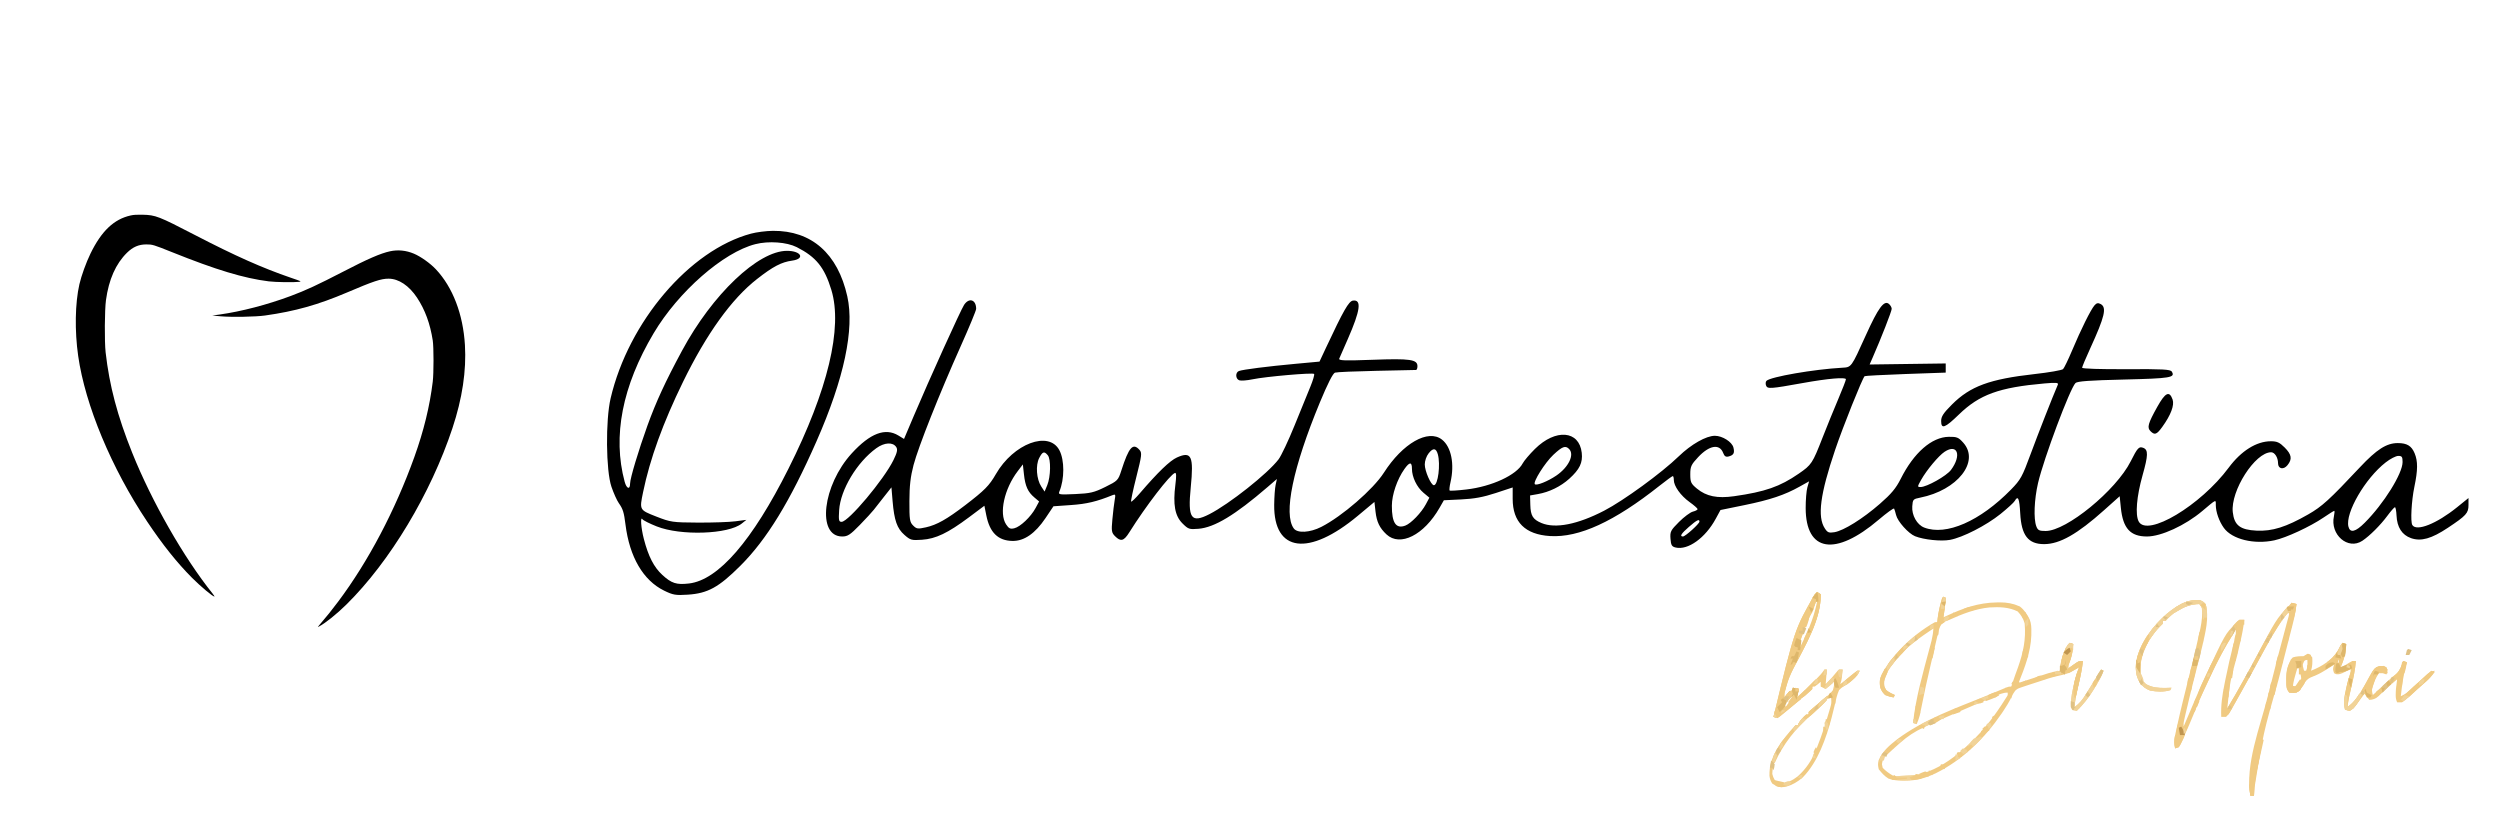 <svg xmlns="http://www.w3.org/2000/svg" xmlns:xlink="http://www.w3.org/1999/xlink" width="450" zoomAndPan="magnify" viewBox="0 0 337.5 112.5" height="150" preserveAspectRatio="xMidYMid meet" version="1.2"><defs><clipPath id="eefbb5456e"><path d="M 81 31 L 333.246 31 L 333.246 81 L 81 81 Z M 81 31 "/></clipPath></defs><g id="187d80a23f"><path style=" stroke:none;fill-rule:evenodd;fill:#000000;fill-opacity:1;" d="M 17.641 29.086 C 15.383 29.586 13.695 31.191 12.211 34.242 C 11.629 35.438 10.984 37.223 10.719 38.375 C 10.137 40.918 10.07 44.668 10.555 48.059 C 11.5 54.684 15.055 63.219 19.875 70.426 C 21.953 73.531 23.879 75.949 25.918 78 C 27.07 79.156 28.719 80.539 28.949 80.539 C 28.988 80.539 28.875 80.352 28.691 80.121 C 24.789 75.246 20.512 67.75 17.855 61.145 C 15.848 56.148 14.77 52.074 14.258 47.555 C 14.098 46.129 14.125 41.824 14.305 40.52 C 14.688 37.727 15.629 35.609 17.148 34.117 C 17.945 33.336 18.727 33 19.738 32.996 C 20.574 32.992 20.723 33.039 23.188 34.027 C 29.195 36.438 32.918 37.562 36.289 37.984 C 37.219 38.098 39.703 38.137 40.367 38.047 C 40.727 37.996 40.719 37.992 39.289 37.504 C 35.453 36.191 31.754 34.547 26.277 31.707 C 21.402 29.184 21.008 29.031 19.262 28.988 C 18.504 28.969 18.035 28.996 17.641 29.086 M 52.66 33.922 C 51.367 34.203 49.625 34.961 46.285 36.695 C 42.871 38.461 41.289 39.195 39.258 39.953 C 36.098 41.133 32.582 42.051 29.652 42.461 L 28.652 42.598 L 29.828 42.703 C 31.27 42.832 34.52 42.773 35.777 42.594 C 39.836 42.023 42.934 41.152 46.84 39.488 C 50.418 37.961 51.449 37.617 52.457 37.621 C 53.824 37.625 55.215 38.555 56.297 40.18 C 57.383 41.824 58.066 43.676 58.422 45.965 C 58.559 46.852 58.559 50.406 58.422 51.527 C 58.012 54.863 57.211 58.148 55.941 61.688 C 53.352 68.902 49.711 75.812 45.641 81.234 C 44.68 82.508 44.203 83.102 43.117 84.375 C 42.879 84.656 42.867 84.684 43.039 84.594 C 43.93 84.125 45.465 82.895 46.789 81.586 C 52.641 75.805 58.145 66.648 61.078 57.809 C 62.414 53.785 62.973 50.047 62.766 46.582 C 62.516 42.414 61.121 38.777 58.848 36.359 C 58.09 35.551 56.801 34.633 55.871 34.242 C 54.824 33.801 53.719 33.691 52.66 33.922 "/><g clip-rule="nonzero" clip-path="url(#eefbb5456e)"><path style=" stroke:none;fill-rule:evenodd;fill:#000000;fill-opacity:1;" d="M 101.379 31.543 C 93.098 33.766 84.855 43.434 82.434 53.77 C 81.738 56.746 81.801 63.531 82.543 65.707 C 82.836 66.566 83.285 67.566 83.543 67.93 C 84.098 68.715 84.238 69.172 84.441 70.816 C 84.988 75.195 86.836 78.355 89.652 79.734 C 90.852 80.324 91.219 80.387 92.836 80.281 C 95.539 80.109 97.02 79.297 99.926 76.402 C 103.516 72.828 106.652 67.699 110.23 59.57 C 113.953 51.109 115.371 44.438 114.387 40.012 C 113.098 34.234 109.562 31.121 104.344 31.164 C 103.461 31.172 102.125 31.34 101.379 31.543 M 101.973 32.961 C 97.645 34.062 91.574 39.379 88.242 44.988 C 84 52.129 82.68 58.902 84.328 65.031 C 84.59 66 85.062 66.152 85.062 65.27 C 85.062 64.582 86.203 60.785 87.406 57.449 C 88.582 54.203 89.809 51.547 92.078 47.336 C 96.176 39.73 102.344 33.863 106.246 33.863 C 108.164 33.863 108.73 34.938 106.941 35.184 C 105.492 35.383 104.359 35.977 102.184 37.68 C 98.766 40.352 95.387 45.047 92.215 51.539 C 89.5 57.098 87.742 61.945 86.816 66.441 C 86.32 68.859 86.305 68.832 88.586 69.73 C 90.539 70.496 90.777 70.531 94.211 70.551 C 96.18 70.562 98.461 70.484 99.277 70.375 L 100.762 70.18 L 100.141 70.676 C 98.328 72.137 91.883 72.352 88.648 71.062 C 87.695 70.684 86.836 70.25 86.734 70.102 C 86.418 69.625 86.531 71.277 86.922 72.766 C 87.535 75.121 88.273 76.559 89.402 77.602 C 90.652 78.754 91.324 78.969 93.02 78.77 C 96.977 78.301 101.562 73.008 106.441 63.277 C 111.766 52.676 113.785 44.242 112.234 39.141 C 111.301 36.086 110.176 34.691 107.559 33.363 C 106.203 32.68 103.773 32.504 101.973 32.961 M 130.148 41.164 C 129.691 41.859 125.426 51.277 123.367 56.137 L 122.043 59.258 L 121.289 58.797 C 119.508 57.711 117.473 58.488 114.992 61.195 C 111.039 65.516 110.242 72.426 113.699 72.426 C 114.434 72.426 114.785 72.195 116.066 70.879 C 116.895 70.027 117.742 69.105 117.957 68.828 C 118.414 68.234 118.879 67.645 119.344 67.059 L 120.344 65.793 L 120.5 67.656 C 120.723 70.262 121.098 71.336 122.102 72.215 C 122.898 72.918 123.07 72.965 124.469 72.867 C 126.332 72.742 127.957 71.965 130.793 69.848 L 132.891 68.277 L 133.152 69.574 C 133.613 71.898 134.738 72.996 136.688 73.027 C 138.266 73.051 139.746 72.023 141.141 69.949 L 142.215 68.348 L 144.609 68.18 C 146.691 68.039 148.102 67.699 150.172 66.852 C 150.59 66.68 150.621 66.75 150.484 67.504 C 150.402 67.969 150.258 69.137 150.172 70.105 C 150.023 71.691 150.062 71.918 150.535 72.391 C 151.305 73.16 151.719 73.047 152.457 71.867 C 154.688 68.309 157.949 64.066 158.621 63.848 C 158.809 63.785 158.824 64.266 158.676 65.438 C 158.336 68.105 158.613 69.641 159.621 70.648 C 160.418 71.445 160.551 71.488 161.793 71.387 C 163.957 71.207 166.723 69.539 171.105 65.766 L 172.383 64.664 L 172.211 65.453 C 172.113 65.887 172.027 67.102 172.016 68.16 C 171.953 74.547 176.684 75.16 183.324 69.617 L 185.547 67.762 L 185.699 69.098 C 185.855 70.461 186.254 71.285 187.176 72.145 C 189.012 73.855 192.23 72.242 194.336 68.559 L 194.922 67.535 L 197.277 67.422 C 199.016 67.34 200.238 67.113 201.926 66.559 L 204.211 65.805 L 204.211 67.344 C 204.211 70.484 205.891 72.156 209.254 72.367 C 213.16 72.609 217.93 70.422 224.035 65.578 C 224.945 64.859 225.75 64.27 225.828 64.27 C 225.902 64.27 225.965 64.504 225.965 64.793 C 225.965 65.617 226.883 66.906 228.082 67.77 C 228.684 68.199 229.176 68.633 229.176 68.73 C 229.176 68.832 228.891 68.984 228.535 69.07 C 228.184 69.16 227.344 69.785 226.668 70.461 C 225.535 71.594 225.445 71.77 225.516 72.727 C 225.582 73.602 225.691 73.789 226.211 73.914 C 227.867 74.312 230.223 72.625 231.625 70.031 L 232.266 68.852 L 235.48 68.195 C 238.961 67.484 240.941 66.82 242.945 65.695 L 244.23 64.977 L 243.996 65.793 C 243.867 66.246 243.762 67.504 243.766 68.594 C 243.781 74.52 247.762 75.156 253.621 70.164 C 254.711 69.238 255.648 68.559 255.703 68.66 C 255.758 68.758 255.879 69.148 255.969 69.527 C 256.176 70.395 257.645 72.035 258.535 72.391 C 259.715 72.863 262.035 73.105 263.242 72.883 C 264.965 72.566 268.129 70.945 270.066 69.391 C 271.004 68.633 271.875 67.84 271.992 67.625 C 272.434 66.84 272.621 67.277 272.73 69.309 C 272.887 72.277 273.801 73.457 275.953 73.457 C 278.059 73.457 280.441 72.105 284.055 68.871 L 286.156 66.992 L 286.316 68.562 C 286.602 71.332 287.598 72.426 289.84 72.426 C 291.754 72.426 295.004 70.934 297.305 68.992 C 299.258 67.348 299.133 67.402 299.133 68.188 C 299.133 69.113 299.59 70.402 300.227 71.277 C 301.344 72.809 304.293 73.531 307.035 72.945 C 308.621 72.605 311.863 71.102 313.68 69.867 C 314.406 69.371 315.055 68.965 315.121 68.965 C 315.188 68.965 315.168 69.289 315.082 69.684 C 314.531 72.18 316.977 74.297 318.914 73.008 C 319.914 72.34 321.359 70.898 322.285 69.645 C 322.762 69 323.227 68.473 323.316 68.473 C 323.406 68.473 323.504 68.984 323.531 69.605 C 323.605 71.191 324.273 72.223 325.496 72.652 C 326.84 73.121 328.25 72.727 330.469 71.25 C 332.945 69.605 333.246 69.273 333.246 68.18 L 333.246 67.234 L 331.699 68.484 C 328.941 70.711 326.227 71.785 325.664 70.879 C 325.395 70.441 325.547 67.613 325.941 65.719 C 326.414 63.453 326.422 62.266 325.973 61.191 C 325.555 60.188 324.941 59.816 323.699 59.816 C 322.184 59.816 320.863 60.66 318.578 63.094 C 314.469 67.473 313.473 68.379 311.609 69.445 C 308.625 71.152 306.754 71.742 304.633 71.637 C 302.414 71.531 301.625 70.914 301.426 69.145 C 301.102 66.27 304.434 61.059 306.602 61.055 C 307.086 61.055 307.535 61.766 307.535 62.527 C 307.535 63.309 308.273 63.465 308.812 62.797 C 309.477 61.98 309.375 61.359 308.426 60.41 C 307.742 59.727 307.398 59.57 306.566 59.57 C 304.625 59.57 302.562 60.863 300.879 63.129 C 297.078 68.246 289.875 72.551 288.723 70.398 C 288.238 69.488 288.441 67.02 289.242 64.176 C 290.012 61.453 290.027 60.723 289.336 60.457 C 288.762 60.238 288.566 60.445 287.641 62.285 C 285.668 66.199 278.973 71.684 276.164 71.684 C 275.293 71.684 275.105 71.59 274.902 71.051 C 274.516 70.035 274.621 67.418 275.137 65.203 C 275.914 61.879 279.441 52.461 280.191 51.711 C 280.434 51.469 282.105 51.348 286.734 51.238 C 293.031 51.086 293.695 50.977 293.191 50.168 C 293.004 49.867 292.004 49.812 287.027 49.84 C 283.539 49.859 281.086 49.777 281.086 49.645 C 281.086 49.52 281.586 48.332 282.191 47.008 C 284.148 42.734 284.438 41.504 283.59 41.047 C 283.238 40.859 283.035 40.902 282.754 41.227 C 282.266 41.777 280.898 44.531 279.723 47.336 C 279.207 48.559 278.664 49.68 278.516 49.828 C 278.367 49.977 276.633 50.281 274.66 50.5 C 268.598 51.18 265.98 52.145 263.523 54.602 C 262.363 55.758 262.055 56.23 262.055 56.832 C 262.055 57.98 262.562 57.793 264.449 55.961 C 267.227 53.266 269.871 52.305 275.996 51.766 C 277.613 51.625 277.926 51.656 277.805 51.938 C 277.086 53.605 275.133 58.59 274.133 61.301 C 273.008 64.359 272.789 64.758 271.496 66.082 C 267.316 70.359 262.738 72.367 259.766 71.219 C 258.797 70.844 258.07 69.555 258.156 68.355 C 258.219 67.426 258.273 67.367 259.211 67.184 C 264.266 66.184 267.312 62.305 265.039 59.762 C 264.402 59.047 264.176 58.953 263.09 58.969 C 260.781 59.004 258.371 61.109 256.598 64.641 C 255.953 65.922 255.328 66.672 253.781 68.02 C 251.473 70.031 248.887 71.645 247.645 71.848 C 246.898 71.969 246.715 71.895 246.352 71.336 C 245.316 69.762 245.719 66.719 247.746 60.723 C 248.793 57.625 251.402 51.105 251.723 50.785 C 251.777 50.73 254.262 50.602 257.246 50.492 L 262.672 50.301 L 262.672 49.066 L 252.398 49.207 L 252.809 48.27 C 253.945 45.684 255.379 42.008 255.379 41.695 C 255.379 41.5 255.211 41.199 255 41.027 C 254.355 40.488 253.562 41.559 251.918 45.195 C 249.891 49.672 249.961 49.57 248.672 49.645 C 244.898 49.852 239.016 50.871 238.477 51.41 C 238.355 51.531 238.328 51.816 238.418 52.047 C 238.602 52.527 238.984 52.5 243.391 51.707 C 246.762 51.098 249.199 50.887 249.199 51.203 C 249.199 51.332 248.738 52.52 248.18 53.836 C 247.617 55.156 246.66 57.508 246.051 59.062 C 244.68 62.574 244.562 62.75 242.824 63.949 C 240.293 65.695 238.293 66.395 234.109 66.988 C 231.832 67.312 230.363 67.012 229.09 65.965 C 228.281 65.297 228.188 65.098 228.188 64.035 C 228.188 62.984 228.305 62.727 229.238 61.727 C 230.754 60.102 232.141 59.867 232.629 61.152 C 232.801 61.602 232.988 61.723 233.371 61.621 C 234.043 61.445 234.199 61.156 234.012 60.414 C 233.824 59.656 232.52 58.832 231.512 58.832 C 230.336 58.828 228.305 59.984 226.629 61.605 C 224.305 63.855 219.199 67.574 216.57 68.938 C 212.98 70.801 209.969 71.395 208.098 70.609 C 206.941 70.125 206.633 69.625 206.594 68.176 L 206.559 66.887 L 207.605 66.703 C 209.148 66.434 210.688 65.68 211.859 64.625 C 213.258 63.355 213.688 62.465 213.535 61.125 C 213.195 58.105 210.008 57.844 207.215 60.609 C 206.488 61.332 205.746 62.207 205.562 62.559 C 204.746 64.125 201.395 65.68 197.973 66.078 C 196.781 66.219 195.758 66.281 195.699 66.219 C 195.637 66.16 195.688 65.664 195.812 65.125 C 196.387 62.656 195.926 60.336 194.668 59.348 C 192.805 57.883 189.367 59.84 186.82 63.82 C 185.391 66.055 181.176 69.707 178.379 71.129 C 176.836 71.914 175.152 72.012 174.66 71.34 C 173.238 69.398 174.535 63.137 178.184 54.324 C 179.23 51.805 179.945 50.391 180.227 50.305 C 180.465 50.227 182.984 50.121 185.824 50.062 C 188.664 50.008 191.07 49.953 191.172 49.945 C 191.273 49.938 191.355 49.707 191.355 49.43 C 191.355 48.527 190.352 48.383 185.328 48.57 C 181.469 48.711 180.684 48.684 180.801 48.406 C 180.879 48.227 181.398 47.039 181.953 45.773 C 183.656 41.895 183.852 40.41 182.645 40.582 C 182.082 40.66 181.371 41.906 178.996 46.973 L 178.133 48.816 L 174.918 49.113 C 171.145 49.457 167.785 49.887 167.258 50.086 C 166.754 50.281 166.781 51.145 167.297 51.34 C 167.523 51.426 168.328 51.367 169.09 51.207 C 170.828 50.84 177.207 50.285 177.402 50.48 C 177.484 50.562 177.258 51.332 176.902 52.195 C 176.547 53.059 175.582 55.426 174.758 57.457 C 173.934 59.488 172.965 61.539 172.605 62.012 C 171.145 63.934 165.945 68.051 163.25 69.422 C 160.797 70.672 160.332 69.996 160.75 65.805 C 161.172 61.562 160.855 60.879 158.891 61.758 C 157.93 62.191 156.332 63.73 153.855 66.617 C 153.281 67.281 152.762 67.777 152.703 67.715 C 152.641 67.656 152.957 66.16 153.406 64.391 C 154.141 61.484 154.184 61.137 153.84 60.746 C 152.949 59.73 152.398 60.355 151.379 63.527 C 150.953 64.844 150.887 64.914 149.211 65.742 C 147.691 66.492 147.195 66.609 145.156 66.699 C 142.957 66.797 142.84 66.777 143.023 66.34 C 143.715 64.668 143.719 62.137 143.027 60.801 C 141.617 58.074 136.812 59.875 134.434 64.02 C 133.551 65.562 132.926 66.191 130.301 68.203 C 127.836 70.09 126.473 70.859 125.004 71.188 C 123.898 71.434 123.738 71.41 123.273 70.945 C 122.812 70.488 122.762 70.141 122.77 67.66 C 122.773 65.594 122.918 64.348 123.328 62.785 C 123.98 60.309 126.82 53.156 129.719 46.684 C 130.855 44.148 131.781 41.906 131.781 41.699 C 131.781 40.445 130.824 40.133 130.148 41.164 M 291.234 54.922 C 289.98 57.172 289.828 57.719 290.312 58.203 C 290.883 58.773 291.152 58.676 291.906 57.633 C 293.062 56.035 293.566 54.699 293.301 53.938 C 292.871 52.715 292.32 52.977 291.234 54.922 M 118.297 60.512 C 115.688 62.402 113.461 66.113 113.285 68.871 C 113.199 70.238 113.242 70.449 113.613 70.449 C 114.539 70.449 119.324 64.75 120.621 62.105 C 121.117 61.09 121.203 60.695 121 60.367 C 120.551 59.652 119.395 59.715 118.297 60.512 M 209.699 61.402 C 208.57 62.461 206.922 65.082 207.203 65.367 C 207.434 65.594 208.953 64.984 210.102 64.203 C 211.77 63.066 212.586 61.371 211.824 60.609 C 211.328 60.113 210.914 60.266 209.699 61.402 M 192.867 61.199 C 192.566 61.578 192.344 62.223 192.344 62.703 C 192.344 63.594 193.184 65.504 193.574 65.504 C 194.133 65.504 194.488 62.691 194.105 61.32 C 193.867 60.473 193.469 60.434 192.867 61.199 M 262.516 60.992 C 261.711 61.527 260.102 63.453 259.359 64.77 C 258.832 65.707 258.828 65.75 259.277 65.75 C 260.113 65.75 262.785 64.25 263.383 63.441 C 264.852 61.473 264.27 59.836 262.516 60.992 M 140.289 61.836 C 139.789 62.809 139.922 64.691 140.566 65.672 L 141.02 66.363 L 141.379 65.5 C 141.848 64.375 141.891 61.988 141.453 61.461 C 140.969 60.879 140.746 60.953 140.289 61.836 M 322.066 62.426 C 319.293 64.586 316.582 69.266 317.039 71.098 C 317.266 71.992 317.996 71.816 319.238 70.57 C 321.805 68.008 324.348 63.93 324.348 62.379 C 324.348 61.672 324.258 61.547 323.77 61.547 C 323.449 61.547 322.684 61.941 322.066 62.426 M 189.602 63.312 C 188.621 64.691 187.906 66.77 187.902 68.27 C 187.891 70.594 188.461 71.434 189.723 70.953 C 190.492 70.66 191.891 69.207 192.488 68.082 L 192.965 67.188 L 192.168 66.52 C 191.27 65.766 190.613 64.402 190.613 63.285 C 190.613 62.328 190.297 62.336 189.602 63.312 M 137.391 63.609 C 135.574 65.996 134.848 69.305 135.82 70.789 C 136.191 71.355 136.391 71.449 136.934 71.316 C 137.75 71.117 139.164 69.773 139.801 68.59 L 140.281 67.699 L 139.641 67.156 C 138.762 66.418 138.406 65.629 138.234 64.043 L 138.086 62.695 Z M 228 71.133 C 226.957 72.043 226.719 72.426 227.199 72.426 C 227.516 72.426 229.426 70.707 229.426 70.418 C 229.426 70.023 229.066 70.203 228 71.133 "/></g><path style=" stroke:none;fill-rule:nonzero;fill:#f0ca82;fill-opacity:1;" d="M 262.355 80.559 L 262.684 80.723 C 262.602 81.605 262.516 82.477 262.355 83.344 L 262.676 83.195 C 264.988 82.121 267.016 81.363 269.574 81.328 L 269.988 81.32 C 270.953 81.32 271.793 81.473 272.676 81.871 C 273.312 82.367 273.66 82.922 274.012 83.637 C 274.234 84.227 274.246 84.77 274.23 85.391 L 274.227 85.781 C 274.148 88.039 273.34 90.113 272.512 92.191 L 272.918 92.059 C 273.418 91.895 273.918 91.73 274.418 91.57 C 274.633 91.5 274.848 91.43 275.062 91.359 C 275.375 91.258 275.688 91.156 276 91.055 L 276.566 90.871 C 277.07 90.723 277.562 90.629 278.082 90.551 L 278.121 90.012 C 278.234 89.113 278.504 88.25 278.898 87.441 C 279.25 87.059 279.25 87.059 279.555 86.785 L 279.883 86.949 C 279.82 87.988 279.668 88.789 279.227 89.734 L 279.227 90.227 L 279.531 90.012 L 279.934 89.734 L 280.332 89.457 L 280.699 89.242 L 281.191 89.242 C 281.066 90.465 280.793 91.633 280.508 92.824 C 280.301 93.703 280.141 94.566 280.047 95.465 C 280.719 94.984 281.145 94.457 281.57 93.758 L 281.758 93.457 C 281.953 93.145 282.148 92.832 282.34 92.52 L 282.727 91.895 C 283.035 91.395 283.344 90.891 283.648 90.387 L 283.977 90.551 C 283.695 91.359 283.262 92.066 282.82 92.793 L 282.578 93.191 C 281.941 94.219 281.238 95.105 280.375 95.957 L 279.719 95.793 C 279.508 94.801 279.629 94.004 279.84 93.02 L 279.926 92.594 C 280.109 91.711 280.363 90.898 280.699 90.062 L 280.324 90.266 L 279.809 90.531 L 279.309 90.797 C 278.871 90.984 278.547 91.098 278.09 91.188 C 277.059 91.398 276.07 91.738 275.078 92.07 C 274.742 92.18 274.402 92.289 274.066 92.398 L 273.418 92.613 L 272.832 92.809 C 272.359 92.98 272.359 92.98 272.055 93.242 C 271.84 93.523 271.691 93.793 271.547 94.113 C 271.223 94.781 270.848 95.395 270.434 96.008 L 270.215 96.332 C 267.93 99.676 264.965 102.586 261.316 104.395 C 259.949 105.043 258.715 105.391 257.195 105.387 L 256.738 105.387 C 256.086 105.367 255.559 105.324 254.941 105.109 C 254.383 104.758 254.043 104.363 253.633 103.852 C 253.516 103.348 253.5 103.133 253.613 102.645 C 254.102 101.434 255.105 100.598 256.109 99.812 C 259.699 97.125 264.043 95.594 268.172 93.93 C 269.066 93.57 269.957 93.199 270.848 92.816 C 271.199 92.684 271.199 92.684 271.527 92.684 L 271.723 92.09 C 271.945 91.418 272.184 90.754 272.43 90.09 C 273.137 88.086 273.523 86.293 273.328 84.164 C 273.148 83.504 272.859 83.051 272.387 82.547 C 271.191 81.949 269.902 81.926 268.586 82.004 C 266.711 82.184 264.871 82.895 263.176 83.672 L 262.602 83.902 C 262.289 84.07 262.289 84.07 262.027 84.328 C 261.746 84.914 261.617 85.52 261.477 86.152 L 261.348 86.707 C 261.207 87.289 261.074 87.879 260.941 88.465 C 260.852 88.848 260.762 89.227 260.672 89.609 C 260.191 91.633 259.75 93.664 259.348 95.703 L 259.254 96.16 L 259.176 96.559 C 259.07 96.977 258.918 97.363 258.75 97.758 L 258.262 97.598 C 258.617 94.227 259.582 90.926 260.449 87.656 L 260.613 87.039 L 260.758 86.496 C 260.887 85.938 260.973 85.387 261.043 84.82 C 259.191 86.066 257.367 87.312 255.969 89.078 L 255.703 89.395 C 255.059 90.191 254.57 91.023 254.328 92.027 C 254.336 92.664 254.336 92.664 254.656 93.172 C 255.027 93.461 255.375 93.629 255.805 93.828 L 255.641 94.156 C 255.105 94.055 255.105 94.055 254.492 93.828 C 254.094 93.398 254.094 93.398 253.836 92.844 C 253.746 92.309 253.723 92.047 253.836 91.535 C 254.391 90.156 255.316 89.031 256.293 87.93 L 256.562 87.625 C 257.855 86.254 259.559 84.914 261.207 84 L 261.535 84 L 261.586 83.469 C 261.703 82.535 261.926 81.625 262.191 80.723 Z M 279.062 88.422 L 279.227 88.75 Z M 278.898 88.75 L 279.062 89.242 Z M 269.238 94.027 L 268.844 94.195 C 268.566 94.312 268.289 94.43 268.012 94.547 C 267.598 94.727 267.184 94.898 266.77 95.074 C 265.418 95.645 264.07 96.23 262.727 96.824 L 262.375 96.98 C 257.922 98.953 257.922 98.953 254.391 102.215 C 254.145 102.668 254.145 102.668 254.062 103.176 L 254.164 103.656 C 254.598 104.102 254.988 104.383 255.516 104.691 C 256.855 105.027 258.266 104.785 259.578 104.414 C 261.652 103.75 263.352 102.621 264.977 101.199 L 265.242 100.969 C 267.223 99.242 268.785 97.336 270.219 95.141 L 270.453 94.777 L 270.68 94.422 L 270.887 94.102 C 271.062 93.832 271.062 93.832 271.035 93.5 C 270.367 93.5 269.844 93.77 269.238 94.027 M 297.082 81.051 C 297.48 81.258 297.48 81.258 297.738 81.543 C 298.297 83.32 297.707 85.445 297.312 87.211 C 297.066 88.262 296.797 89.305 296.527 90.348 C 296.047 92.227 295.574 94.102 295.141 95.992 L 295.031 96.457 L 294.848 97.266 C 294.773 97.621 294.773 97.621 294.789 98.086 L 295.039 97.496 C 295.352 96.762 295.664 96.027 295.977 95.293 C 296.109 94.977 296.246 94.66 296.379 94.344 C 297.535 91.609 298.77 88.973 300.305 86.426 L 300.621 85.891 C 301.641 84.195 301.641 84.195 302.324 83.672 L 302.977 83.672 C 302.871 84.668 302.688 85.621 302.457 86.594 L 302.352 87.055 C 302.238 87.539 302.129 88.023 302.016 88.504 C 301.047 92.031 301.047 92.031 300.684 95.629 C 301.43 94.41 302.133 93.172 302.824 91.926 L 303.148 91.34 C 303.672 90.402 304.188 89.461 304.688 88.512 C 305.508 86.973 306.332 85.453 307.297 84 L 307.527 83.652 C 308.082 82.84 308.707 82.105 309.367 81.379 L 310.023 81.543 C 309.91 82.785 309.598 83.965 309.285 85.168 L 309.109 85.852 C 308.988 86.332 308.863 86.816 308.738 87.297 C 308.449 88.422 308.164 89.547 307.875 90.676 L 307.594 91.785 C 305.535 98.984 305.535 98.984 304.359 106.328 L 304.32 106.953 L 304.289 107.426 L 303.797 107.426 C 303.062 103.227 305.109 98.145 306.137 94.062 C 306.254 93.605 306.371 93.145 306.484 92.688 C 307.188 89.891 307.898 87.098 308.664 84.316 L 308.824 83.719 L 308.965 83.219 L 309.039 82.855 L 308.875 82.691 C 306.891 85.18 305.496 88.113 303.965 90.895 C 303.238 92.211 302.508 93.527 301.77 94.844 L 301.5 95.324 L 301.254 95.762 L 301.039 96.141 C 300.848 96.449 300.848 96.449 300.52 96.777 L 299.867 96.777 C 299.801 95.266 299.992 93.883 300.297 92.406 L 300.43 91.738 C 300.754 90.113 301.125 88.5 301.531 86.895 L 301.652 86.418 L 301.758 86.008 C 301.852 85.594 301.852 85.594 301.832 84.984 C 300.477 87.129 299.309 89.32 298.25 91.625 C 298.098 91.953 297.945 92.277 297.793 92.602 C 297.246 93.742 296.766 94.91 296.281 96.082 C 295.777 97.301 295.27 98.516 294.715 99.715 L 294.559 100.066 C 294.43 100.344 294.281 100.609 294.133 100.871 L 293.641 101.035 C 293.496 100.453 293.477 100.027 293.602 99.441 L 293.695 98.988 L 293.805 98.496 L 293.918 97.973 C 294.387 95.828 294.922 93.703 295.453 91.574 C 296.266 88.359 296.266 88.359 296.988 85.125 L 297.07 84.746 C 297.25 83.855 297.352 82.941 297.246 82.035 L 296.918 81.543 C 295.699 81.562 294.859 81.941 293.801 82.539 C 293.215 82.918 292.797 83.324 292.332 83.836 L 292.004 83.836 L 292.004 84.164 L 291.641 84.527 C 290.598 85.574 289.652 87.086 289.152 88.48 C 288.922 89.504 288.895 90.574 289.152 91.59 C 289.297 91.945 289.297 91.945 289.711 92.355 C 290.52 92.824 291.34 92.871 292.258 92.875 C 292.555 92.867 292.852 92.859 293.148 92.844 L 292.988 93.172 C 292.086 93.445 291.164 93.395 290.254 93.223 C 289.617 92.973 289.32 92.723 288.891 92.191 C 288.477 91.492 288.355 90.93 288.316 90.121 C 288.359 88.617 288.969 87.316 289.73 86.039 C 290.98 84.184 292.59 82.531 294.574 81.473 C 295.434 81.094 296.148 80.938 297.082 81.051 M 245.32 79.906 L 245.812 80.234 C 245.797 83.762 243.711 87.137 242.133 90.199 C 241.727 90.988 241.406 91.73 241.172 92.59 L 241.012 93.172 C 240.879 93.66 240.879 93.66 240.898 94.156 L 241.203 93.746 L 241.551 93.336 L 241.879 93.336 L 242.043 92.844 L 242.863 93.008 L 242.535 94.156 C 243.387 93.445 244.188 92.688 244.973 91.902 L 245.254 91.621 C 245.648 91.227 245.992 90.855 246.301 90.387 L 246.629 90.387 L 246.465 92.355 C 247.035 91.801 247.543 91.234 248.035 90.609 L 248.27 90.387 L 248.758 90.387 C 248.734 90.625 248.711 90.859 248.688 91.094 L 248.648 91.492 C 248.594 91.863 248.594 91.863 248.434 92.355 C 249.066 91.887 249.695 91.418 250.297 90.902 L 250.727 90.551 L 251.051 90.551 C 250.824 91.086 250.562 91.398 250.121 91.77 L 249.801 92.047 C 249.414 92.355 249.414 92.355 249.133 92.504 C 248.793 92.703 248.539 92.883 248.27 93.172 C 247.992 93.805 247.852 94.457 247.703 95.129 C 247.609 95.512 247.516 95.898 247.418 96.281 L 247.273 96.867 C 246.523 99.672 245.43 102.863 243.355 104.969 C 242.676 105.547 241.984 105.961 241.121 106.207 C 240.734 106.273 240.453 106.289 240.07 106.211 C 239.762 106.094 239.762 106.094 239.258 105.785 C 239.023 105.426 238.934 105.156 238.875 104.73 C 238.855 103.383 239.176 102.426 239.828 101.258 C 240.551 100.062 241.406 98.934 242.371 97.922 L 242.699 97.922 L 242.812 97.648 C 243.09 97.16 243.43 96.824 243.844 96.449 L 244.172 96.449 L 244.172 96.121 C 244.391 95.902 244.391 95.902 244.707 95.641 L 245.062 95.332 C 245.285 95.145 245.512 94.953 245.734 94.766 C 246.004 94.535 246.273 94.305 246.539 94.074 L 246.801 93.855 C 247.09 93.613 247.09 93.613 247.449 93.172 C 247.602 92.566 247.602 92.566 247.613 92.027 L 246.465 93.008 L 245.812 92.684 L 245.812 92.027 L 245.422 92.355 L 244.992 92.684 L 244.664 92.684 L 244.664 93.008 C 244.453 93.23 244.453 93.23 244.141 93.492 L 243.781 93.797 L 243.355 94.156 L 242.84 94.598 C 242.059 95.266 241.273 95.934 240.469 96.57 C 240.371 96.648 240.273 96.727 240.172 96.805 L 239.914 96.941 L 239.422 96.777 C 242.281 84.949 242.281 84.949 244.992 80.234 Z M 245.156 81.215 C 244.488 82.758 243.832 84.305 243.262 85.883 L 243.133 86.238 C 243.031 86.523 242.945 86.816 242.863 87.113 L 243.027 87.605 C 244.609 84.707 244.609 84.707 245.34 81.555 L 245.32 81.215 Z M 241.879 93.828 C 241.711 94.008 241.543 94.188 241.379 94.371 L 241.098 94.676 L 240.898 94.977 L 241.062 95.465 L 242.043 94.156 Z M 247.121 93.992 C 246.574 94.484 246.027 94.973 245.484 95.465 L 245.238 95.688 C 244.66 96.211 244.086 96.738 243.52 97.27 L 243.121 97.629 C 241.68 99.004 240.281 100.789 239.586 102.672 C 239.418 103.273 239.273 103.852 239.258 104.477 C 239.383 104.918 239.383 104.918 239.586 105.293 C 239.922 105.641 239.922 105.641 240.406 105.785 C 241.336 105.652 241.949 105.387 242.699 104.805 C 243.816 103.801 244.586 102.645 245.145 101.262 L 245.309 100.863 C 245.953 99.262 246.477 97.613 246.957 95.957 L 247.066 95.586 C 247.25 94.941 247.25 94.941 247.211 94.281 Z M 316.246 86.785 L 316.738 86.949 C 316.688 88.156 316.422 89.129 315.918 90.227 L 316.262 90.012 L 317.152 89.457 C 317.559 89.242 317.559 89.242 318.047 89.242 C 317.945 90.371 317.738 91.438 317.477 92.539 C 317.242 93.512 317.023 94.473 316.902 95.465 C 317.625 94.953 318.055 94.387 318.531 93.656 L 318.746 93.328 C 319.25 92.547 319.715 91.738 320.137 90.906 C 320.34 90.559 320.52 90.316 320.832 90.062 C 321.324 89.918 321.324 89.918 321.816 89.898 C 322.133 90.09 322.133 90.09 322.309 90.387 C 322.258 90.746 322.258 90.746 322.145 91.043 L 321.324 90.715 C 320.973 91.008 320.82 91.234 320.637 91.664 L 320.465 92.18 L 320.289 92.695 C 320.176 93.18 320.203 93.371 320.34 93.828 L 320.551 93.633 C 320.871 93.332 321.188 93.031 321.508 92.734 L 321.84 92.422 C 322.328 91.965 322.816 91.516 323.348 91.102 C 323.781 90.715 323.965 90.461 324.172 89.93 L 324.328 89.535 C 324.363 89.438 324.398 89.344 324.438 89.242 L 324.93 89.406 L 324.832 89.742 C 324.453 91.152 324.266 92.547 324.109 93.992 C 324.676 93.746 325.07 93.418 325.523 93 L 325.953 92.605 C 326.254 92.328 326.551 92.051 326.852 91.77 L 327.281 91.371 L 327.676 91.004 C 328.031 90.723 328.254 90.617 328.695 90.551 C 328.355 91.176 327.992 91.602 327.457 92.066 L 327.02 92.449 L 326.566 92.844 C 326.273 93.113 325.98 93.379 325.684 93.645 C 324.695 94.543 324.695 94.543 324.273 94.812 L 323.617 94.812 C 323.336 94.25 323.43 93.625 323.453 93.008 C 323.496 92.57 323.555 92.137 323.617 91.699 C 323.074 92.156 322.539 92.617 322.023 93.105 L 321.551 93.551 L 321.102 93.98 C 320.668 94.32 320.668 94.32 320.203 94.449 L 319.852 94.484 L 319.195 93.664 L 318.891 94.082 L 318.488 94.629 L 318.289 94.902 C 317.957 95.348 317.695 95.648 317.23 95.957 C 316.871 95.895 316.871 95.895 316.574 95.793 C 316.371 94.824 316.477 94.062 316.695 93.102 L 316.781 92.699 C 316.969 91.84 317.23 91.043 317.559 90.227 L 317.188 90.41 L 316.695 90.645 L 316.215 90.879 C 315.754 91.043 315.754 91.043 315.379 91.016 L 315.102 90.879 C 314.938 90.387 314.938 90.387 315.008 90.031 L 315.102 89.734 L 314.688 89.996 C 314.5 90.113 314.312 90.23 314.129 90.348 L 313.832 90.531 C 313.289 90.867 312.766 91.141 312.16 91.359 C 311.715 91.543 311.516 91.676 311.203 92.055 C 311.035 92.312 310.875 92.574 310.723 92.844 C 310.512 93.172 310.512 93.172 310.023 93.5 C 309.52 93.551 309.52 93.551 309.039 93.5 C 308.711 93.008 308.711 93.008 308.652 92.445 C 308.613 91.184 308.672 90.172 309.27 89.031 L 309.531 88.75 C 310.047 88.59 310.457 88.586 311.004 88.586 C 311.363 88.434 311.363 88.434 311.66 88.258 C 311.906 88.434 311.906 88.434 312.152 88.75 C 312.195 89.383 312.18 89.945 311.988 90.551 C 312.77 90.238 313.434 89.906 314.117 89.406 L 314.402 89.195 C 315.117 88.641 315.52 88.059 315.926 87.254 C 316.082 86.949 316.082 86.949 316.246 86.785 M 316.082 88.094 L 316.246 88.422 Z M 315.918 88.422 L 316.082 88.75 Z M 315.754 88.914 L 315.59 89.57 L 315.918 89.406 Z M 311.168 89.078 C 310.934 89.473 310.84 89.719 310.82 90.184 L 310.84 90.551 L 311.332 90.551 C 311.574 90.066 311.508 89.613 311.496 89.078 Z M 310.023 90.227 C 309.711 91.062 309.461 91.773 309.531 92.684 L 310.023 92.684 C 310.434 92.289 310.434 92.289 310.676 91.699 C 310.637 91.184 310.512 90.715 310.348 90.227 Z M 310.023 90.227 "/><path style=" stroke:none;fill-rule:nonzero;fill:#f0ca82;fill-opacity:1;" d="M 245.32 79.906 L 245.812 80.234 C 245.797 83.762 243.711 87.137 242.133 90.199 C 241.727 90.988 241.406 91.73 241.172 92.59 L 241.012 93.172 C 240.879 93.66 240.879 93.66 240.898 94.156 L 241.203 93.746 L 241.551 93.336 L 241.879 93.336 L 242.043 92.844 L 242.863 93.008 L 242.535 94.156 L 243.191 94.32 C 242.758 94.676 242.32 95.035 241.887 95.391 C 241.574 95.641 241.266 95.898 240.957 96.152 L 240.57 96.469 L 240.223 96.758 L 239.914 96.941 L 239.422 96.777 C 242.281 84.949 242.281 84.949 244.992 80.234 Z M 245.156 81.215 C 244.488 82.758 243.832 84.305 243.262 85.883 L 243.133 86.238 C 243.031 86.523 242.945 86.816 242.863 87.113 L 243.027 87.605 C 244.609 84.707 244.609 84.707 245.34 81.555 L 245.32 81.215 Z M 241.879 93.828 C 241.711 94.008 241.543 94.188 241.379 94.371 L 241.098 94.676 L 240.898 94.977 L 241.062 95.465 L 242.043 94.156 Z M 241.879 93.828 "/><path style=" stroke:none;fill-rule:nonzero;fill:#f1d398;fill-opacity:1;" d="M 279.391 86.785 L 279.883 86.949 C 279.82 87.988 279.668 88.789 279.227 89.734 L 279.227 90.227 L 279.531 90.012 L 279.934 89.734 L 280.332 89.457 L 280.699 89.242 L 281.191 89.242 C 281.066 90.465 280.793 91.633 280.508 92.824 C 280.301 93.703 280.141 94.566 280.047 95.465 C 280.719 94.984 281.145 94.457 281.57 93.758 L 281.758 93.457 C 281.953 93.145 282.148 92.832 282.34 92.52 L 282.727 91.895 C 283.035 91.395 283.344 90.891 283.648 90.387 L 283.977 90.551 C 283.695 91.359 283.262 92.066 282.82 92.793 L 282.578 93.191 C 281.941 94.219 281.238 95.105 280.375 95.957 L 279.719 95.793 C 279.508 94.801 279.629 94.004 279.84 93.02 L 279.926 92.594 C 280.109 91.711 280.363 90.898 280.699 90.062 L 280.293 90.289 L 279.758 90.574 L 279.23 90.859 L 278.734 91.043 C 278.344 90.91 278.344 90.91 278.082 90.715 C 278.156 89.543 278.41 88.516 278.898 87.441 C 279.055 87.215 279.219 86.996 279.391 86.785 M 279.062 88.422 L 279.227 88.75 Z M 278.898 88.75 L 279.062 89.242 Z M 297.082 81.051 C 297.48 81.258 297.48 81.258 297.738 81.543 C 297.98 82.113 297.914 82.734 297.902 83.344 L 297.574 83.344 L 297.41 83.672 L 297.387 83.332 L 297.348 82.883 L 297.312 82.441 C 297.266 81.996 297.266 81.996 296.918 81.543 C 295.699 81.562 294.859 81.941 293.801 82.539 C 293.215 82.918 292.797 83.324 292.332 83.836 L 292.004 83.836 L 292.004 84.164 L 291.641 84.527 C 290.598 85.574 289.652 87.086 289.152 88.48 C 288.922 89.504 288.895 90.574 289.152 91.59 C 289.297 91.945 289.297 91.945 289.711 92.355 C 290.52 92.824 291.34 92.871 292.258 92.875 C 292.555 92.867 292.852 92.859 293.148 92.844 L 292.988 93.172 C 292.086 93.445 291.164 93.395 290.254 93.223 C 289.617 92.973 289.32 92.723 288.891 92.191 C 288.477 91.492 288.355 90.93 288.316 90.121 C 288.359 88.617 288.969 87.316 289.73 86.039 C 290.98 84.184 292.59 82.531 294.574 81.473 C 295.434 81.094 296.148 80.938 297.082 81.051 "/><path style=" stroke:none;fill-rule:nonzero;fill:#f0ca82;fill-opacity:1;" d="M 308.875 81.871 C 309.324 81.82 309.324 81.82 309.695 81.871 L 309.531 82.363 L 309.227 82.512 C 308.547 82.855 308.18 83.555 307.766 84.18 C 306.387 86.344 305.203 88.641 303.965 90.891 C 302.941 92.754 301.898 94.602 300.848 96.449 L 300.359 96.121 L 300.031 96.285 L 300.195 95.465 L 300.684 95.629 C 301.43 94.41 302.133 93.172 302.824 91.926 L 303.148 91.34 C 303.672 90.402 304.188 89.461 304.688 88.512 C 307.27 83.652 307.27 83.652 308.875 81.871 M 305.273 98.742 C 305.363 99.051 305.363 99.051 305.434 99.398 L 305.273 99.727 L 305.598 99.891 L 305.512 100.281 L 304.848 103.266 L 304.727 103.812 C 304.539 104.66 304.418 105.461 304.359 106.328 L 304.32 106.953 L 304.289 107.426 L 303.797 107.426 C 303.422 105.281 304.016 103.152 304.453 101.055 L 304.582 100.426 L 304.707 99.84 L 304.82 99.309 L 304.945 98.906 Z M 309.367 89.078 L 309.695 89.57 L 310.188 89.57 C 310.188 90.062 310.102 90.383 309.949 90.848 C 309.762 91.457 309.613 92.047 309.531 92.684 L 310.023 92.684 L 310.164 92.375 C 310.348 92.027 310.348 92.027 310.676 91.699 L 310.84 92.191 C 310.719 92.691 310.719 92.691 310.512 93.172 C 310.023 93.5 310.023 93.5 309.52 93.551 L 309.039 93.5 C 308.711 93.008 308.711 93.008 308.656 92.434 C 308.652 92.207 308.648 91.977 308.648 91.75 L 308.648 91.395 C 308.664 90.719 308.727 90.184 309.039 89.57 Z M 301.668 84.328 L 301.996 84.492 C 301.773 85.137 301.453 85.668 301.09 86.238 C 299.906 88.09 298.98 90.035 298.062 92.027 C 297.941 92.289 297.82 92.551 297.695 92.812 C 297.434 93.367 297.176 93.926 296.918 94.484 L 296.59 94.484 C 296.68 93.809 296.832 93.25 297.117 92.633 L 297.344 92.141 L 297.582 91.629 L 297.832 91.094 C 300.414 85.582 300.414 85.582 301.668 84.328 "/><path style=" stroke:none;fill-rule:nonzero;fill:#f1d398;fill-opacity:1;" d="M 297.082 81.051 C 297.48 81.258 297.48 81.258 297.738 81.543 C 297.98 82.113 297.914 82.734 297.902 83.344 L 297.574 83.344 L 297.41 83.672 L 297.387 83.332 L 297.348 82.883 L 297.312 82.441 C 297.266 81.996 297.266 81.996 296.918 81.543 C 295.699 81.562 294.859 81.941 293.801 82.539 C 293.215 82.918 292.797 83.324 292.332 83.836 L 292.004 83.836 L 292.004 84.164 C 291.816 84.352 291.625 84.539 291.434 84.727 C 290.969 85.207 290.59 85.754 290.203 86.293 C 290.203 85.746 290.293 85.473 290.527 84.984 C 291.699 83.445 293.211 82.07 294.992 81.289 C 295.727 81.031 296.309 80.957 297.082 81.051 "/><path style=" stroke:none;fill-rule:nonzero;fill:#f0ca82;fill-opacity:1;" d="M 316.246 86.785 L 316.738 86.949 C 316.688 88.156 316.422 89.129 315.918 90.227 L 317.23 89.57 L 317.559 90.227 C 316.473 90.715 316.473 90.715 315.918 90.715 L 315.426 90.879 C 315.309 90.508 315.258 90.254 315.316 89.867 L 315.426 89.57 L 315.754 89.406 L 315.754 89.078 L 314.938 88.914 L 314.773 89.57 L 314.117 89.406 L 314.34 89.242 C 315.074 88.664 315.504 88.09 315.93 87.254 C 316.082 86.949 316.082 86.949 316.246 86.785 M 316.082 88.094 L 316.246 88.422 Z M 315.918 88.422 L 316.082 88.75 Z M 315.918 88.422 "/><path style=" stroke:none;fill-rule:nonzero;fill:#f0ca82;fill-opacity:1;" d="M 317.559 89.242 L 318.047 89.242 C 317.945 90.371 317.738 91.438 317.477 92.539 C 317.242 93.512 317.023 94.473 316.902 95.465 C 317.426 95.094 317.801 94.723 318.16 94.195 L 318.539 93.664 L 318.867 93.664 C 318.617 94.41 318.227 95.035 317.719 95.629 L 317.23 95.957 C 316.871 95.895 316.871 95.895 316.574 95.793 C 316.367 94.816 316.484 94.051 316.707 93.082 L 316.797 92.672 C 316.922 92.094 317.062 91.539 317.258 90.98 C 317.422 90.457 317.324 90.102 317.23 89.57 Z M 246.629 93.992 L 246.629 94.484 C 246.355 94.812 246.355 94.812 245.977 95.18 L 245.566 95.578 C 245.219 95.898 244.867 96.215 244.512 96.52 C 242.367 98.383 240.754 100.414 239.586 103 L 239.258 102.836 C 239.414 101.773 239.977 100.934 240.57 100.055 C 240.941 99.602 241.324 99.176 241.73 98.754 C 242.066 98.406 242.066 98.406 242.371 97.922 L 242.699 97.922 L 242.812 97.648 C 243.09 97.16 243.43 96.824 243.844 96.449 L 244.172 96.449 L 244.172 96.121 C 244.418 95.875 244.418 95.875 244.758 95.59 L 245.117 95.285 L 245.484 94.977 C 245.703 94.789 245.922 94.602 246.137 94.41 Z M 246.629 93.992 "/><path style=" stroke:none;fill-rule:nonzero;fill:#f0ca82;fill-opacity:1;" d="M 321.766 89.969 L 322.145 90.062 L 322.309 90.879 L 321.16 90.879 C 320.73 91.445 320.523 92.062 320.312 92.734 L 320.141 93.262 L 320.016 93.664 L 319.523 93.5 L 319.359 93.172 L 319.031 93.828 L 318.703 93.664 C 318.961 92.965 319.305 92.324 319.676 91.68 L 319.848 91.371 C 320.402 90.402 320.402 90.402 320.832 90.062 C 321.324 89.898 321.324 89.898 321.766 89.969 M 279.391 86.785 L 279.883 86.949 C 279.875 88.453 279.324 89.691 278.734 91.043 L 278.082 90.715 C 278.156 89.543 278.41 88.516 278.898 87.441 C 279.055 87.215 279.219 86.996 279.391 86.785 M 279.062 88.422 L 279.227 88.75 Z M 278.898 88.75 L 279.062 89.242 Z M 245.484 80.07 L 245.812 80.234 C 245.797 83.422 244.082 86.297 242.699 89.078 C 242.602 88.789 242.602 88.789 242.535 88.422 C 242.711 87.988 242.906 87.562 243.117 87.145 C 243.242 86.895 243.363 86.641 243.484 86.391 L 243.668 86.008 C 244.566 84.117 245.246 82.16 245.484 80.07 "/><path style=" stroke:none;fill-rule:nonzero;fill:#f0ca82;fill-opacity:1;" d="M 281.191 89.242 C 281.078 90.328 280.859 91.371 280.609 92.438 L 280.492 92.938 C 280.398 93.344 280.305 93.75 280.211 94.156 L 280.047 94.156 C 279.762 92.996 280.047 92.027 280.371 90.91 C 280.539 90.387 280.539 90.387 280.699 90.062 L 280.395 90.246 L 279.598 90.715 L 279.227 90.879 L 278.734 90.715 C 279.109 90.316 279.508 90.008 279.965 89.703 L 280.348 89.441 C 280.699 89.242 280.699 89.242 281.191 89.242 M 262.355 80.559 L 262.684 80.723 C 262.543 82.234 262.543 82.234 262.418 82.914 C 262.355 83.34 262.379 83.598 262.52 84 L 262.027 84.328 L 261.699 84.82 L 261.371 84.656 L 261.207 85.473 L 261.043 85.473 L 261.043 84.164 L 261.535 84 L 261.586 83.469 C 261.703 82.535 261.926 81.625 262.191 80.723 Z M 262.355 80.559 "/><path style=" stroke:none;fill-rule:nonzero;fill:#deb76b;fill-opacity:1;" d="M 242.043 92.844 L 242.863 93.008 L 242.535 94.484 L 242.207 93.828 C 241.789 94.109 241.457 94.363 241.207 94.809 C 241.098 95.035 240.996 95.266 240.895 95.5 C 240.734 95.793 240.734 95.793 240.242 96.121 L 239.914 95.465 L 240.57 94.812 L 240.406 94.484 L 240.793 94.188 C 241.25 93.844 241.25 93.844 241.551 93.336 L 241.879 93.336 Z M 242.043 92.844 "/><path style=" stroke:none;fill-rule:nonzero;fill:#f0ca82;fill-opacity:1;" d="M 328.203 90.551 L 328.695 90.715 C 328.234 91.352 327.711 91.844 327.113 92.348 C 326.512 92.871 325.938 93.422 325.355 93.969 C 324.945 94.305 324.609 94.484 324.109 94.648 C 324.684 93.629 325.527 92.953 326.402 92.191 C 326.707 91.918 327.012 91.645 327.312 91.371 L 327.723 91.004 C 327.887 90.855 328.047 90.707 328.203 90.551 M 290.039 85.637 L 290.367 85.801 L 290.172 86.254 L 290.039 86.57 C 289.918 86.848 289.793 87.121 289.664 87.395 C 289.133 88.566 288.918 89.594 288.891 90.879 C 288.562 90.387 288.562 90.387 288.398 90.062 C 288.387 88.941 288.734 87.945 289.219 86.949 C 289.473 86.5 289.746 86.062 290.039 85.637 M 254.492 90.227 L 254.82 90.715 C 254.734 91.012 254.734 91.012 254.574 91.332 C 254.359 91.859 254.332 92.043 254.391 92.641 C 254.605 93.164 254.605 93.164 254.934 93.391 C 255.281 93.598 255.281 93.598 255.805 93.828 L 255.641 94.156 C 255.105 94.055 255.105 94.055 254.492 93.828 C 254.094 93.398 254.094 93.398 253.836 92.844 C 253.75 92.184 253.742 91.777 253.984 91.16 C 254.141 90.84 254.312 90.531 254.492 90.227 "/><path style=" stroke:none;fill-rule:nonzero;fill:#f1d398;fill-opacity:1;" d="M 318.539 93.664 L 318.867 93.664 C 318.617 94.41 318.227 95.035 317.719 95.629 L 317.23 95.957 C 316.871 95.895 316.871 95.895 316.574 95.793 C 316.449 95.086 316.383 94.527 316.574 93.828 L 316.902 93.828 L 316.902 95.465 C 317.426 95.094 317.801 94.723 318.16 94.195 Z M 318.539 93.664 "/><path style=" stroke:none;fill-rule:nonzero;fill:#f0ca82;fill-opacity:1;" d="M 245.32 79.906 C 245.453 80.379 245.484 80.707 245.484 81.215 L 245.156 81.215 L 245.059 81.52 L 244.93 81.922 L 244.805 82.32 C 244.664 82.691 244.664 82.691 244.336 83.18 L 244.336 82.855 L 243.844 82.691 C 243.996 82.316 244.152 81.945 244.305 81.574 L 244.434 81.254 C 244.66 80.715 244.859 80.277 245.32 79.906 M 294.461 98.086 C 294.898 98.742 294.898 98.742 294.953 99.234 C 294.805 99.652 294.805 99.652 294.582 100.082 L 294.367 100.52 L 294.133 100.871 L 293.641 101.035 C 293.469 100.383 293.504 99.891 293.641 99.234 L 294.297 99.398 L 294.133 98.25 Z M 324.438 89.242 L 324.93 89.406 C 324.855 89.91 324.77 90.395 324.602 90.879 C 324.223 91.168 324.223 91.168 323.781 91.371 L 322.961 92.191 L 322.633 92.191 C 322.656 91.914 322.656 91.914 322.797 91.535 C 323.039 91.348 323.281 91.16 323.523 90.973 C 324 90.496 324.207 89.863 324.438 89.242 M 257.113 87.113 L 257.605 87.277 C 257.148 87.867 256.656 88.387 256.129 88.914 C 255.879 89.203 255.629 89.496 255.383 89.793 C 255.152 90.059 254.91 90.305 254.656 90.551 C 254.715 90.02 254.82 89.734 255.129 89.289 L 255.516 88.832 L 255.898 88.375 C 256.289 87.938 256.695 87.523 257.113 87.113 M 309.367 81.379 L 310.023 81.543 C 309.938 82.355 309.82 83.066 309.531 83.836 L 309.039 83.672 C 309.137 82.68 309.137 82.68 309.203 82.363 L 309.531 82.035 L 309.039 81.871 Z M 262.355 80.559 L 262.684 80.723 C 262.613 81.641 262.531 82.48 262.191 83.344 L 261.863 83.344 C 261.809 82.309 261.98 81.527 262.355 80.559 M 321.766 89.969 L 322.145 90.062 L 322.309 90.879 C 321.816 90.879 321.816 90.879 321.406 90.789 C 320.977 90.68 320.977 90.68 320.504 90.879 L 320.34 91.371 L 320.016 91.371 C 320.16 90.953 320.293 90.609 320.578 90.266 C 320.984 89.941 321.254 89.887 321.766 89.969 "/><path style=" stroke:none;fill-rule:nonzero;fill:#deb76b;fill-opacity:1;" d="M 315.426 89.57 L 315.754 89.57 L 315.918 90.062 L 316.379 89.898 C 316.902 89.734 316.902 89.734 317.395 89.734 L 317.559 90.227 C 316.473 90.715 316.473 90.715 315.918 90.715 L 315.426 90.879 C 315.305 90.492 315.258 90.258 315.336 89.855 Z M 315.426 89.57 "/><path style=" stroke:none;fill-rule:nonzero;fill:#dfc184;fill-opacity:1;" d="M 296.754 87.441 C 296.934 87.707 296.934 87.707 297.082 88.094 C 297.008 88.555 297.008 88.555 296.855 89.039 L 296.711 89.527 L 296.59 89.898 L 295.934 89.898 C 296.008 89.52 296.082 89.141 296.16 88.762 L 296.285 88.121 L 296.426 87.605 Z M 296.754 87.441 "/><path style=" stroke:none;fill-rule:nonzero;fill:#f0ca82;fill-opacity:1;" d="M 246.629 93.992 L 246.629 94.484 C 246.184 95.016 245.664 95.48 245.156 95.957 L 244.82 96.277 C 244.52 96.551 244.52 96.551 244.008 96.941 L 243.52 96.777 L 244.172 96.449 L 244.172 96.121 C 244.418 95.875 244.418 95.875 244.758 95.59 L 245.117 95.285 L 245.484 94.977 C 245.703 94.789 245.922 94.602 246.137 94.41 Z M 245.156 91.699 L 245.484 91.699 C 245.441 92.008 245.441 92.008 245.32 92.355 C 244.98 92.559 244.98 92.559 244.664 92.684 L 244.664 93.008 C 244.395 93.297 244.395 93.297 244.039 93.613 L 243.688 93.934 L 243.355 94.156 L 242.863 93.992 C 243.238 93.609 243.613 93.227 243.988 92.844 L 244.312 92.516 L 244.621 92.199 L 244.906 91.91 Z M 280.375 90.879 L 280.863 90.879 C 280.672 91.98 280.461 93.07 280.211 94.156 L 280.047 94.156 C 279.793 92.965 280.031 92.035 280.375 90.879 M 304.453 101.691 L 305.109 101.855 L 304.617 104.312 C 304.23 103.73 304.172 103.367 304.125 102.672 C 304.277 102.109 304.277 102.109 304.453 101.691 M 243.844 82.855 L 244.336 82.855 C 244.246 83.5 244.109 84.059 243.844 84.656 L 243.355 84.656 L 243.355 85.148 L 243.027 85.148 C 243.102 84.887 243.176 84.629 243.25 84.367 L 243.379 83.93 C 243.504 83.547 243.656 83.207 243.844 82.855 M 250.727 90.551 L 251.051 90.551 C 250.82 91.098 250.539 91.418 250.09 91.801 L 249.754 92.094 C 249.434 92.34 249.125 92.516 248.758 92.684 C 248.785 92.402 248.785 92.402 248.922 92.027 C 249.32 91.641 249.32 91.641 249.812 91.25 C 249.977 91.117 250.137 90.988 250.305 90.852 Z M 296.262 89.57 L 296.426 89.57 C 296.492 90.578 296.258 91.398 295.934 92.355 C 295.77 92.074 295.77 92.074 295.605 91.699 C 295.605 91.324 295.605 91.324 295.66 90.941 L 295.707 90.555 C 295.77 90.227 295.77 90.227 295.934 89.898 L 296.262 89.898 Z M 242.207 93.664 L 242.535 94.156 L 243.191 94.32 L 241.879 95.301 L 241.715 94.977 L 241.387 94.812 Z M 310.512 91.699 L 310.84 92.191 C 310.727 92.691 310.727 92.691 310.512 93.172 L 310.023 93.5 C 309.582 93.52 309.582 93.52 309.203 93.5 L 309.488 93.152 C 309.859 92.68 310.188 92.199 310.512 91.699 M 301.668 86.621 L 302.16 86.949 C 302.141 87.184 302.121 87.418 302.098 87.656 C 302.086 87.785 302.074 87.918 302.062 88.051 C 301.996 88.422 301.996 88.422 301.668 88.914 L 301.34 88.586 C 301.34 88.207 301.34 88.207 301.391 87.77 L 301.441 87.328 C 301.504 86.949 301.504 86.949 301.668 86.621 "/><path style=" stroke:none;fill-rule:nonzero;fill:#f1d398;fill-opacity:1;" d="M 258.914 104.641 L 258.426 104.969 L 258.098 105.293 C 257.633 105.328 257.633 105.328 257.094 105.316 L 256.551 105.305 L 256.129 105.293 L 255.965 104.805 C 256.957 104.691 257.922 104.621 258.914 104.641 "/><path style=" stroke:none;fill-rule:nonzero;fill:#f0ca82;fill-opacity:1;" d="M 307.074 92.027 L 307.402 92.191 L 307.074 93.828 C 306.734 93.562 306.734 93.562 306.418 93.172 C 306.461 92.641 306.461 92.641 306.582 92.191 Z M 307.074 92.027 "/><path style=" stroke:none;fill-rule:nonzero;fill:#deb76b;fill-opacity:1;" d="M 278.734 89.078 L 278.898 89.078 L 278.891 89.457 C 278.879 89.914 278.879 89.914 279.062 90.387 C 278.91 90.746 278.91 90.746 278.734 91.043 L 278.082 90.715 L 278.082 89.898 L 278.57 89.734 C 278.691 89.402 278.691 89.402 278.734 89.078 "/><path style=" stroke:none;fill-rule:nonzero;fill:#f1d398;fill-opacity:1;" d="M 308.875 81.871 C 309.336 81.809 309.336 81.809 309.695 81.871 L 309.531 82.363 L 309.242 82.484 C 308.684 82.797 308.402 83.305 308.055 83.836 L 307.73 83.672 C 307.973 82.914 308.316 82.43 308.875 81.871 "/><path style=" stroke:none;fill-rule:nonzero;fill:#deb76b;fill-opacity:1;" d="M 316.246 86.785 L 316.738 86.949 C 316.719 87.219 316.699 87.488 316.676 87.758 C 316.664 87.906 316.652 88.059 316.641 88.211 C 316.621 88.336 316.598 88.461 316.574 88.586 L 316.246 88.75 L 315.754 87.93 L 316.082 87.93 Z M 316.246 86.785 "/><path style=" stroke:none;fill-rule:nonzero;fill:#f0ca82;fill-opacity:1;" d="M 302.324 83.672 L 302.977 83.672 L 302.977 84.328 L 302.652 84.328 L 302.488 84.82 L 301.996 84.984 C 301.883 84.605 301.883 84.605 301.832 84.164 C 302.027 83.867 302.027 83.867 302.324 83.672 "/><path style=" stroke:none;fill-rule:nonzero;fill:#f1d398;fill-opacity:1;" d="M 288.398 90.062 C 288.738 90.402 288.891 90.672 289.098 91.105 L 289.281 91.488 L 289.383 91.863 C 289.238 92.238 289.238 92.238 289.055 92.52 C 288.414 91.227 288.414 91.227 288.359 90.461 Z M 288.398 90.062 "/><path style=" stroke:none;fill-rule:nonzero;fill:#f0ca82;fill-opacity:1;" d="M 303.961 105.621 L 304.289 105.621 L 304.289 107.426 L 303.797 107.426 C 303.762 107.184 303.727 106.945 303.695 106.707 L 303.637 106.305 L 303.633 105.949 Z M 320.016 92.355 L 320.176 92.355 L 320.016 93.664 L 319.523 93.5 L 319.359 93.172 L 319.031 93.828 L 318.703 93.664 C 318.816 93.266 318.816 93.266 319.031 92.844 C 319.449 92.734 319.449 92.734 319.852 92.684 Z M 323.945 90.879 L 324.438 91.043 L 324.273 92.52 L 323.617 92.355 C 323.598 91.895 323.598 91.895 323.617 91.371 Z M 323.945 90.879 "/><path style=" stroke:none;fill-rule:nonzero;fill:#f1d398;fill-opacity:1;" d="M 267.27 99.398 L 267.598 99.562 C 267.234 99.969 266.871 100.359 266.449 100.707 C 265.969 100.781 265.969 100.781 265.633 100.707 C 266.152 100.031 266.152 100.031 266.449 99.727 C 266.82 99.594 266.82 99.594 267.105 99.562 Z M 267.27 99.398 "/><path style=" stroke:none;fill-rule:nonzero;fill:#f0ca82;fill-opacity:1;" d="M 261.371 96.777 C 261.719 96.93 261.719 96.93 262.027 97.105 C 261.559 97.484 261.121 97.719 260.555 97.922 L 260.227 97.598 C 261.004 96.961 261.004 96.961 261.371 96.777 "/><path style=" stroke:none;fill-rule:nonzero;fill:#deb76b;fill-opacity:1;" d="M 242.043 92.844 L 242.863 93.008 L 242.535 94.484 L 242.207 93.828 L 241.879 93.664 Z M 242.043 92.844 "/><path style=" stroke:none;fill-rule:nonzero;fill:#f1d398;fill-opacity:1;" d="M 294.953 81.379 L 295.281 81.707 C 295.016 81.871 294.746 82.035 294.48 82.199 L 294.031 82.477 C 293.641 82.691 293.641 82.691 293.312 82.691 C 293.434 82.387 293.434 82.387 293.641 82.035 C 293.961 81.828 293.961 81.828 294.316 81.668 L 294.676 81.5 Z M 294.953 81.379 "/><path style=" stroke:none;fill-rule:nonzero;fill:#f0ca82;fill-opacity:1;" d="M 298.719 89.406 L 298.883 89.406 C 298.824 90.012 298.754 90.484 298.484 91.035 L 298.227 91.371 L 297.902 91.371 C 297.977 91.137 298.051 90.898 298.125 90.664 L 298.254 90.27 C 298.391 89.898 298.391 89.898 298.719 89.406 "/><path style=" stroke:none;fill-rule:nonzero;fill:#deb76b;fill-opacity:1;" d="M 242.535 86.129 L 243.191 86.457 L 243.027 87.77 L 242.699 87.77 C 242.41 87.5 242.41 87.5 242.207 87.113 C 242.34 86.582 242.34 86.582 242.535 86.129 "/><path style=" stroke:none;fill-rule:nonzero;fill:#f0ca82;fill-opacity:1;" d="M 294.133 97.434 C 294.309 97.73 294.309 97.73 294.461 98.086 L 294.297 98.578 C 294.289 98.852 294.289 99.125 294.297 99.398 L 293.805 99.562 C 293.773 98.77 293.844 98.168 294.133 97.434 M 269.234 93.5 C 269.613 93.645 269.613 93.645 269.891 93.828 C 269.48 94.102 269.168 94.258 268.711 94.422 C 268.594 94.465 268.477 94.508 268.359 94.551 C 268.27 94.582 268.18 94.613 268.09 94.648 L 268.09 94.32 L 268.414 94.32 L 268.414 93.828 C 268.785 93.645 268.785 93.645 269.234 93.5 M 241.879 93.172 L 242.043 93.664 C 241.879 93.965 241.879 93.965 241.645 94.27 L 241.41 94.578 L 241.223 94.812 L 241.062 94.484 L 240.734 94.32 C 241.512 93.359 241.512 93.359 241.879 93.172 "/><path style=" stroke:none;fill-rule:nonzero;fill:#dfc184;fill-opacity:1;" d="M 322.473 91.863 L 322.797 92.355 L 321.652 93.5 L 321.488 92.844 C 321.688 92.566 321.688 92.566 321.969 92.312 L 322.25 92.055 Z M 322.473 91.863 "/><path style=" stroke:none;fill-rule:nonzero;fill:#f0ca82;fill-opacity:1;" d="M 278.57 88.258 L 279.062 88.258 C 279.02 88.5 278.977 88.742 278.93 88.984 L 278.855 89.395 L 278.734 89.734 L 278.242 89.898 C 278.387 88.629 278.387 88.629 278.57 88.258 M 301.832 85.637 L 302.324 85.801 C 302.457 86.098 302.457 86.098 302.488 86.457 C 302.32 86.887 302.16 87.109 301.832 87.441 C 301.621 86.223 301.621 86.223 301.832 85.637 "/><path style=" stroke:none;fill-rule:nonzero;fill:#f1d398;fill-opacity:1;" d="M 243.355 96.941 L 243.844 97.105 L 242.207 98.742 L 242.043 98.414 L 242.371 97.922 L 242.699 97.922 L 242.844 97.617 C 243.027 97.27 243.027 97.27 243.355 96.941 "/><path style=" stroke:none;fill-rule:nonzero;fill:#f0ca82;fill-opacity:1;" d="M 242.207 87.277 L 242.699 87.441 C 242.609 87.992 242.527 88.273 242.207 88.75 L 241.879 88.75 C 242.023 87.645 242.023 87.645 242.207 87.277 M 307.566 88.422 L 307.73 88.75 L 308.055 88.75 C 308.18 89.039 308.18 89.039 308.219 89.406 C 307.902 89.773 307.902 89.773 307.566 90.062 L 307.238 89.734 C 307.277 89.414 307.277 89.414 307.379 89.059 L 307.48 88.699 Z M 307.566 88.422 "/><path style=" stroke:none;fill-rule:nonzero;fill:#deb76b;fill-opacity:1;" d="M 242.535 87.93 L 242.863 88.094 C 242.703 88.988 242.703 88.988 242.535 89.406 C 242.105 89.652 242.105 89.652 241.715 89.734 L 242.043 88.914 L 241.715 88.914 L 241.879 88.586 L 242.207 88.586 Z M 242.535 87.93 "/><path style=" stroke:none;fill-rule:nonzero;fill:#f1d398;fill-opacity:1;" d="M 258.586 85.801 L 258.914 86.293 L 257.605 87.277 L 257.277 86.949 Z M 258.586 85.801 "/><path style=" stroke:none;fill-rule:nonzero;fill:#f0ca82;fill-opacity:1;" d="M 239.422 105.293 L 240.898 105.621 L 240.57 106.277 C 240.18 106.246 240.18 106.246 239.75 106.113 C 239.535 105.695 239.535 105.695 239.422 105.293 M 258.586 104.477 C 258.906 104.527 258.906 104.527 259.242 104.641 L 259.406 105.133 C 258.414 105.289 258.414 105.289 258.098 105.293 L 257.77 104.969 L 258.586 104.641 Z M 316.902 92.191 L 317.23 92.191 L 317.066 94.32 L 316.738 93.828 C 316.742 93.422 316.742 93.422 316.801 92.98 L 316.855 92.531 Z M 301.012 90.227 L 301.504 90.387 L 301.34 91.535 L 300.52 91.699 L 300.684 91.207 L 300.848 91.207 Z M 301.012 95.141 L 301.34 95.629 L 300.684 96.449 L 300.359 96.121 L 300.031 96.285 L 300.195 95.465 L 300.684 95.629 Z M 310.676 89.734 L 310.84 89.734 L 311.168 91.043 L 310.348 91.043 L 310.348 90.062 L 310.676 90.062 Z M 310.676 89.734 "/><path style=" stroke:none;fill-rule:nonzero;fill:#f0ca82;fill-opacity:1;" d="M 259.898 104.148 L 260.391 104.312 L 260.391 104.805 L 259.406 104.969 L 259.078 104.477 C 259.457 104.301 259.457 104.301 259.898 104.148 M 239.586 95.957 L 240.57 96.285 L 239.914 96.941 L 239.422 96.777 Z M 300.684 92.355 L 301.012 92.52 L 300.848 94.156 L 300.359 93.992 L 300.195 93.008 L 300.359 93.336 L 300.684 93.336 Z M 323.617 92.355 L 324.109 92.52 C 324.023 92.969 323.926 93.391 323.781 93.828 L 323.453 93.828 Z M 323.617 92.355 "/><path style=" stroke:none;fill-rule:nonzero;fill:#f1d398;fill-opacity:1;" d="M 247.285 91.535 L 247.613 91.535 C 247.594 91.812 247.594 91.812 247.449 92.191 C 247.141 92.496 246.812 92.746 246.465 93.008 L 246.137 92.844 C 246.32 92.625 246.508 92.406 246.691 92.191 L 247.004 91.82 Z M 247.285 91.535 "/><path style=" stroke:none;fill-rule:nonzero;fill:#dfc184;fill-opacity:1;" d="M 301.668 84.328 L 301.996 84.492 C 301.812 84.977 301.633 85.367 301.34 85.801 L 301.012 85.801 C 301.078 85.316 301.156 85.012 301.434 84.605 Z M 301.668 84.328 "/><path style=" stroke:none;fill-rule:nonzero;fill:#f0ca82;fill-opacity:1;" d="M 267.105 82.035 C 266.535 82.414 266.145 82.477 265.469 82.527 L 265.141 82.199 C 265.848 81.832 266.332 81.883 267.105 82.035 M 241.062 91.699 L 241.223 91.699 C 241.102 92.949 241.102 92.949 240.734 93.5 C 240.668 93.121 240.617 92.738 240.57 92.355 L 240.734 92.027 L 241.062 92.027 Z M 295.445 91.535 L 295.77 91.699 C 295.914 92.168 295.938 92.492 295.863 92.98 L 295.77 93.336 L 295.445 93.172 C 295.324 92.684 295.258 92.301 295.352 91.801 Z M 295.445 91.535 "/><path style=" stroke:none;fill-rule:nonzero;fill:#dfc184;fill-opacity:1;" d="M 283.648 90.387 L 283.977 90.551 C 283.773 91.117 283.539 91.559 283.156 92.027 C 283.035 91.762 283.035 91.762 282.996 91.371 C 283.312 90.84 283.312 90.84 283.648 90.387 "/><path style=" stroke:none;fill-rule:nonzero;fill:#f1d398;fill-opacity:1;" d="M 255.641 88.75 L 255.805 89.242 C 255.605 89.578 255.605 89.578 255.32 89.93 L 255.039 90.281 L 254.82 90.551 L 254.656 90.062 C 254.855 89.727 254.855 89.727 255.137 89.375 L 255.418 89.02 Z M 290.855 84.656 L 291.184 84.656 C 290.957 85.383 290.594 85.781 290.039 86.293 C 290.297 85.234 290.297 85.234 290.609 84.828 Z M 290.855 84.656 "/><path style=" stroke:none;fill-rule:nonzero;fill:#f0ca82;fill-opacity:1;" d="M 295.117 97.598 L 295.445 97.598 C 295.375 98.078 295.301 98.387 295.023 98.793 L 294.789 99.07 L 294.625 98.578 C 294.859 98.059 294.859 98.059 295.117 97.598 M 311.496 88.258 L 311.988 88.422 L 311.824 88.914 C 311.32 89.109 311.32 89.109 310.84 89.242 C 310.891 88.934 310.891 88.934 311.004 88.586 Z M 273.168 87.605 C 273.535 87.941 273.656 88.098 273.82 88.586 L 273.492 89.078 C 273.238 88.801 273.238 88.801 273.004 88.422 C 273.055 87.973 273.055 87.973 273.168 87.605 "/><path style=" stroke:none;fill-rule:nonzero;fill:#f1d398;fill-opacity:1;" d="M 279.391 86.785 L 279.883 86.949 L 279.883 87.77 L 279.719 87.441 C 279.395 87.496 279.395 87.496 279.062 87.605 L 278.898 87.93 C 278.961 87.543 278.961 87.543 279.062 87.113 Z M 297.41 82.199 L 297.902 82.199 L 297.902 83.344 L 297.574 83.344 L 297.41 83.672 Z M 297.41 82.199 "/><path style=" stroke:none;fill-rule:nonzero;fill:#f0ca82;fill-opacity:1;" d="M 309.367 81.379 L 310.023 81.543 L 309.859 82.527 L 309.531 82.035 L 309.039 81.871 Z M 309.367 81.379 "/><path style=" stroke:none;fill-rule:nonzero;fill:#deb76b;fill-opacity:1;" d="M 245.32 79.906 C 245.453 80.379 245.484 80.707 245.484 81.215 L 245.156 81.215 L 245.156 80.887 L 244.664 80.723 Z M 245.32 79.906 "/><path style=" stroke:none;fill-rule:nonzero;fill:#f0ca82;fill-opacity:1;" d="M 255.805 104.641 L 255.965 104.969 L 257.441 104.969 L 257.441 105.133 C 257.121 105.168 256.801 105.199 256.48 105.234 L 255.938 105.289 L 255.477 105.293 L 255.148 104.969 Z M 255.805 104.641 "/><path style=" stroke:none;fill-rule:nonzero;fill:#f1d398;fill-opacity:1;" d="M 246.629 93.992 L 246.629 94.484 C 246.379 94.746 246.379 94.746 246.059 95.004 L 245.734 95.27 L 245.484 95.465 C 245.535 95.168 245.535 95.168 245.648 94.812 C 245.949 94.496 246.281 94.258 246.629 93.992 M 259.242 92.684 L 259.734 92.844 L 259.734 93.664 L 259.078 93.828 Z M 259.242 92.684 "/><path style=" stroke:none;fill-rule:nonzero;fill:#deb76b;fill-opacity:1;" d="M 315.426 89.57 L 315.754 89.57 L 315.918 90.062 L 316.082 90.387 L 315.59 90.879 L 315.262 90.715 Z M 315.426 89.57 "/><path style=" stroke:none;fill-rule:nonzero;fill:#f0ca82;fill-opacity:1;" d="M 260.555 87.277 L 261.207 87.441 L 260.883 88.914 L 260.555 88.422 C 260.539 88.039 260.539 87.66 260.555 87.277 M 244.172 84.82 L 244.5 85.312 C 244.273 85.914 244.273 85.914 244.008 86.457 L 243.52 86.293 Z M 261.371 84.656 L 261.699 84.656 C 261.719 85.125 261.719 85.125 261.699 85.637 L 261.371 85.965 L 261.043 85.801 Z M 247.777 92.684 L 248.105 93.008 C 248.043 93.438 248.043 93.438 247.941 93.828 L 247.285 93.5 Z M 245.32 91.535 C 245.793 91.746 246.117 91.973 246.465 92.355 L 246.301 92.844 L 245.812 92.684 L 245.812 92.027 L 245.484 92.027 Z M 245.32 91.535 "/><path style=" stroke:none;fill-rule:nonzero;fill:#f1d398;fill-opacity:1;" d="M 248.27 90.387 L 248.758 90.387 L 248.594 91.535 L 248.27 91.371 C 248.156 90.961 248.156 90.961 248.105 90.551 Z M 248.27 90.387 "/><path style=" stroke:none;fill-rule:nonzero;fill:#deb76b;fill-opacity:1;" d="M 288.398 89.078 L 288.891 89.406 C 288.938 89.762 288.938 89.762 288.922 90.164 L 288.91 90.57 L 288.891 90.879 C 288.562 90.387 288.562 90.387 288.398 90.062 C 288.395 89.734 288.395 89.406 288.398 89.078 "/><path style=" stroke:none;fill-rule:nonzero;fill:#f0ca82;fill-opacity:1;" d="M 296.918 85.312 C 297.164 85.586 297.164 85.586 297.41 85.965 C 297.441 86.418 297.441 86.418 297.41 86.785 L 297.082 86.785 L 297.082 86.457 L 296.754 86.293 Z M 304.945 100.707 L 305.273 100.707 L 305.109 101.855 L 304.617 101.855 L 304.453 101.363 L 304.781 101.363 Z M 304.945 100.707 "/><path style=" stroke:none;fill-rule:nonzero;fill:#f1d398;fill-opacity:1;" d="M 246.465 97.27 L 246.793 97.434 C 246.812 97.902 246.812 97.902 246.793 98.414 L 246.465 98.742 C 246.402 98.363 246.348 97.98 246.301 97.598 Z M 246.465 97.27 "/><path style=" stroke:none;fill-rule:nonzero;fill:#f0ca82;fill-opacity:1;" d="M 305.762 95.957 L 306.09 96.121 L 305.762 97.598 L 305.434 97.598 C 305.578 96.328 305.578 96.328 305.762 95.957 M 263.992 95.629 C 264.34 95.703 264.34 95.703 264.648 95.793 L 264.648 96.121 L 263.664 96.449 L 263.664 95.793 Z M 305.926 94.812 L 306.418 94.812 L 306.582 95.793 L 306.418 95.465 L 306.09 95.465 L 306.09 95.793 L 305.762 95.793 Z M 270.711 92.844 L 271.691 93.008 L 271.527 94.32 L 271.395 94.043 C 271.184 93.633 270.949 93.238 270.711 92.844 M 310.023 92.52 L 310.348 93.008 L 310.348 93.336 L 309.203 93.5 Z M 275.816 91.281 L 276.113 91.371 L 276.113 91.699 L 274.477 91.699 C 275.27 91.168 275.27 91.168 275.816 91.281 "/><path style=" stroke:none;fill-rule:nonzero;fill:#deb76b;fill-opacity:1;" d="M 314.938 89.406 L 315.262 89.57 L 313.953 90.387 L 313.953 89.898 C 314.281 89.57 314.281 89.57 314.609 89.457 Z M 314.938 89.406 "/><path style=" stroke:none;fill-rule:nonzero;fill:#c0954f;fill-opacity:1;" d="M 294.461 98.086 C 294.746 98.516 294.852 98.75 294.953 99.234 L 294.297 99.234 L 294.133 98.25 Z M 294.461 98.086 "/><path style=" stroke:none;fill-rule:nonzero;fill:#f1d398;fill-opacity:1;" d="M 260.391 97.27 L 260.883 97.434 C 260.562 97.75 260.301 97.898 259.898 98.086 L 259.406 97.758 C 259.867 97.504 259.867 97.504 260.391 97.27 "/><path style=" stroke:none;fill-rule:nonzero;fill:#f0ca82;fill-opacity:1;" d="M 258.586 95.465 L 259.078 95.957 C 259.027 96.316 259.027 96.316 258.914 96.613 L 258.586 96.449 L 258.426 97.105 Z M 258.586 95.465 "/><path style=" stroke:none;fill-rule:nonzero;fill:#dfc184;fill-opacity:1;" d="M 279.555 94.648 L 280.047 94.812 L 280.047 95.465 L 280.375 95.629 L 280.047 95.629 L 279.883 95.957 L 279.555 95.465 C 279.535 95.027 279.535 95.027 279.555 94.648 "/><path style=" stroke:none;fill-rule:nonzero;fill:#f0ca82;fill-opacity:1;" d="M 296.426 94.32 L 296.918 94.648 L 296.59 95.465 L 296.098 95.465 C 296.242 94.688 296.242 94.688 296.426 94.32 M 243.68 93.172 L 244.172 93.336 L 243.355 94.156 L 242.863 93.992 Z M 326.402 92.191 L 326.73 92.684 L 325.91 93.336 L 325.746 92.844 Z M 326.402 92.191 "/><path style=" stroke:none;fill-rule:nonzero;fill:#deb76b;fill-opacity:1;" d="M 247.777 91.535 C 248.008 91.969 248.164 92.367 248.27 92.844 L 247.777 92.844 C 247.574 92.438 247.59 92.148 247.613 91.699 Z M 247.777 91.535 "/><path style=" stroke:none;fill-rule:nonzero;fill:#f0ca82;fill-opacity:1;" d="M 272.184 91.699 L 272.676 92.191 L 272.184 92.52 C 271.824 92.457 271.824 92.457 271.527 92.355 L 271.691 92.027 L 272.184 92.027 Z M 310.676 91.535 L 310.84 91.863 L 311.332 91.699 C 311.156 92.176 311.043 92.48 310.676 92.844 C 310.555 92.461 310.508 92.223 310.586 91.82 Z M 311.496 89.734 L 311.988 89.898 L 311.988 90.387 L 311.496 90.387 L 311.66 91.043 L 311.332 91.043 Z M 311.496 89.734 "/><path style=" stroke:none;fill-rule:nonzero;fill:#deb76b;fill-opacity:1;" d="M 309.859 89.242 L 310.676 89.242 L 310.676 90.062 L 310.023 90.227 L 310.023 89.734 Z M 296.098 88.914 L 296.754 89.078 L 296.59 89.898 L 295.934 89.898 Z M 296.098 88.914 "/><path style=" stroke:none;fill-rule:nonzero;fill:#f0ca82;fill-opacity:1;" d="M 288.891 88.094 L 289.055 88.094 C 288.961 89.102 288.961 89.102 288.891 89.406 L 288.562 89.57 C 288.543 89.109 288.543 89.109 288.562 88.586 Z M 288.891 88.094 "/><path style=" stroke:none;fill-rule:nonzero;fill:#f1d398;fill-opacity:1;" d="M 316.082 86.949 C 316.184 87.227 316.184 87.227 316.246 87.605 C 316.094 88.055 316.094 88.055 315.918 88.422 L 315.59 88.422 C 315.672 87.812 315.734 87.473 316.082 86.949 "/><path style=" stroke:none;fill-rule:nonzero;fill:#c0954f;fill-opacity:1;" d="M 279.391 87.441 L 279.555 87.93 L 279.062 88.422 L 278.57 88.094 C 278.84 87.816 279.043 87.613 279.391 87.441 "/><path style=" stroke:none;fill-rule:nonzero;fill:#dfc184;fill-opacity:1;" d="M 325.09 87.605 L 325.582 87.77 L 325.254 88.422 L 324.766 88.422 C 324.812 88.203 324.867 87.984 324.93 87.77 Z M 325.09 87.605 "/><path style=" stroke:none;fill-rule:nonzero;fill:#f0ca82;fill-opacity:1;" d="M 308.711 85.148 L 309.039 85.473 C 308.977 86.066 308.977 86.066 308.875 86.621 C 308.629 86.418 308.629 86.418 308.383 86.129 L 308.383 85.473 L 308.711 85.473 Z M 308.711 85.148 "/><path style=" stroke:none;fill-rule:nonzero;fill:#f1d398;fill-opacity:1;" d="M 254 102.02 L 254.492 102.02 L 254.328 102.672 L 253.836 102.672 L 253.672 103.164 C 253.723 102.836 253.777 102.508 253.836 102.184 Z M 239.586 101.691 L 239.914 101.855 L 239.586 103 L 239.258 102.836 C 239.402 102.059 239.402 102.059 239.586 101.691 "/><path style=" stroke:none;fill-rule:nonzero;fill:#f0ca82;fill-opacity:1;" d="M 267.926 98.086 L 268.414 98.086 L 268.578 98.578 L 268.09 98.906 L 267.598 98.414 Z M 267.926 98.086 "/><path style=" stroke:none;fill-rule:nonzero;fill:#deb76b;fill-opacity:1;" d="M 319.359 93.008 L 319.523 93.5 C 319.852 93.699 319.852 93.699 320.176 93.828 L 320.016 94.156 L 319.523 94.156 L 319.195 93.172 Z M 319.359 93.008 "/><path style=" stroke:none;fill-rule:nonzero;fill:#f0ca82;fill-opacity:1;" d="M 321.324 93.008 L 321.488 93.5 C 321.262 93.746 321.262 93.746 320.996 93.992 L 320.668 93.992 C 320.719 93.684 320.719 93.684 320.832 93.336 Z M 321.324 93.008 "/><path style=" stroke:none;fill-rule:nonzero;fill:#dfc184;fill-opacity:1;" d="M 243.355 84.656 L 243.844 84.82 L 243.52 85.637 L 242.863 85.473 L 242.863 85.148 L 243.355 85.148 Z M 243.355 84.656 "/><path style=" stroke:none;fill-rule:nonzero;fill:#f0ca82;fill-opacity:1;" d="M 271.035 81.543 L 272.184 81.707 L 272.02 82.199 L 271.035 82.035 Z M 271.035 81.543 "/><path style=" stroke:none;fill-rule:nonzero;fill:#f1d398;fill-opacity:1;" d="M 241.387 105.457 L 241.879 105.621 C 241.676 105.879 241.676 105.879 241.387 106.113 C 241.031 106.062 241.031 106.062 240.734 105.949 L 240.898 105.621 Z M 241.387 105.457 "/><path style=" stroke:none;fill-rule:nonzero;fill:#dfc184;fill-opacity:1;" d="M 239.094 102.672 C 239.352 102.867 239.352 102.867 239.586 103.164 C 239.535 103.605 239.535 103.605 239.422 103.984 L 239.258 103.656 L 238.93 103.656 Z M 239.094 102.672 "/><path style=" stroke:none;fill-rule:nonzero;fill:#f1d398;fill-opacity:1;" d="M 264.977 101.035 L 265.469 101.199 L 265.633 101.527 L 264.977 101.855 L 264.648 101.363 Z M 264.977 101.035 "/><path style=" stroke:none;fill-rule:nonzero;fill:#f0ca82;fill-opacity:1;" d="M 273.492 91.863 L 273.82 92.191 L 273.504 92.25 L 273.168 92.355 L 273.004 92.684 L 272.512 92.355 Z M 324.438 89.242 L 324.93 89.406 L 324.766 89.898 C 324.426 90.172 324.426 90.172 324.109 90.387 C 324.156 90.059 324.211 89.734 324.273 89.406 Z M 264.32 101.527 C 264.66 101.598 264.66 101.598 264.977 101.691 L 264.812 102.184 L 264.32 102.184 L 264.156 101.691 Z M 245.156 100.871 C 245.34 101.16 245.34 101.16 245.484 101.527 C 245.34 101.895 245.34 101.895 245.156 102.184 C 244.973 101.895 244.973 101.895 244.828 101.527 C 244.973 101.16 244.973 101.16 245.156 100.871 M 246.137 98.086 L 246.465 98.25 C 246.59 98.559 246.59 98.559 246.629 98.906 L 246.301 99.398 L 246.137 99.234 C 246.133 98.852 246.133 98.469 246.137 98.086 "/><path style=" stroke:none;fill-rule:nonzero;fill:#f1d398;fill-opacity:1;" d="M 280.699 94.977 L 281.027 94.977 C 280.906 95.281 280.906 95.281 280.699 95.629 C 280.352 95.836 280.352 95.836 280.047 95.957 L 280.047 95.629 L 280.375 95.629 Z M 324.602 93.828 L 325.254 93.992 L 324.438 94.648 L 324.109 94.484 Z M 324.602 93.828 "/><path style=" stroke:none;fill-rule:nonzero;fill:#f0ca82;fill-opacity:1;" d="M 282.832 91.699 L 283.156 91.699 C 283.098 92.09 283.098 92.09 282.996 92.52 L 282.668 92.844 C 282.562 92.547 282.562 92.547 282.504 92.191 Z M 282.832 91.699 "/><path style=" stroke:none;fill-rule:nonzero;fill:#deb76b;fill-opacity:1;" d="M 317.066 91.535 L 317.559 91.699 L 317.395 92.844 C 317.105 92.34 317.066 92.152 317.066 91.535 "/><path style=" stroke:none;fill-rule:nonzero;fill:#f1d398;fill-opacity:1;" d="M 300.195 86.785 L 300.52 86.785 C 300.344 87.262 300.23 87.566 299.867 87.93 C 299.844 87.543 299.844 87.543 299.867 87.113 Z M 273.82 83.344 C 273.844 83.816 273.844 83.816 273.82 84.328 L 273.492 84.656 L 273.328 83.508 C 273.656 83.344 273.656 83.344 273.82 83.344 "/><path style=" stroke:none;fill-rule:nonzero;fill:#dfc184;fill-opacity:1;" d="M 240.078 100.871 L 240.406 101.363 L 239.914 102.02 C 239.812 101.723 239.812 101.723 239.75 101.363 Z M 260.719 97.105 L 261.043 97.105 L 261.043 97.434 L 261.371 97.598 L 260.555 97.922 L 260.227 97.598 C 260.449 97.352 260.449 97.352 260.719 97.105 "/><path style=" stroke:none;fill-rule:nonzero;fill:#f0ca82;fill-opacity:1;" d="M 258.586 95.301 L 259.078 95.301 L 259.242 96.285 L 258.75 96.121 Z M 306.254 93.5 L 306.582 93.664 C 306.52 94.055 306.52 94.055 306.418 94.484 L 306.09 94.812 Z M 307.074 92.027 L 307.402 92.191 L 307.402 92.52 L 307.074 92.684 L 306.91 93.008 L 306.582 92.191 Z M 307.074 92.027 "/><path style=" stroke:none;fill-rule:nonzero;fill:#f1d398;fill-opacity:1;" d="M 327.059 91.699 L 327.387 91.699 C 327.254 92.016 327.254 92.016 327.059 92.355 L 326.566 92.52 L 326.566 92.027 Z M 327.059 91.699 "/><path style=" stroke:none;fill-rule:nonzero;fill:#f0ca82;fill-opacity:1;" d="M 273.492 82.855 L 273.82 83.344 L 273.492 83.836 L 273.004 83.344 Z M 297.41 81.379 L 297.738 81.543 L 297.738 82.363 L 297.082 81.707 Z M 297.41 81.379 "/><path style=" stroke:none;fill-rule:nonzero;fill:#f1d398;fill-opacity:1;" d="M 268.414 97.598 L 268.742 97.598 L 268.906 98.086 L 268.414 98.414 L 268.414 98.086 L 268.09 97.922 Z M 268.414 97.598 "/><path style=" stroke:none;fill-rule:nonzero;fill:#dfc184;fill-opacity:1;" d="M 241.062 93.992 L 241.551 93.992 L 241.223 94.812 L 241.062 94.484 L 240.734 94.32 Z M 241.062 93.992 "/><path style=" stroke:none;fill-rule:nonzero;fill:#f1d398;fill-opacity:1;" d="M 268.414 93.992 L 268.414 94.32 L 268.09 94.32 L 268.09 94.648 L 267.434 94.32 C 268.047 93.992 268.047 93.992 268.414 93.992 "/><path style=" stroke:none;fill-rule:nonzero;fill:#f0ca82;fill-opacity:1;" d="M 269.234 93.5 C 269.582 93.656 269.582 93.656 269.891 93.828 L 269.398 94.156 L 269.07 94.156 L 268.906 93.664 Z M 272.633 92.414 L 273.004 92.52 C 272.727 92.691 272.727 92.691 272.348 92.844 C 271.898 92.785 271.898 92.785 271.527 92.684 C 271.949 92.418 272.129 92.348 272.633 92.414 "/><path style=" stroke:none;fill-rule:nonzero;fill:#dfc184;fill-opacity:1;" d="M 322.961 91.371 L 323.289 91.535 L 322.961 92.191 L 322.633 92.191 C 322.684 91.973 322.738 91.754 322.797 91.535 Z M 303.469 90.715 L 303.961 90.879 L 303.633 91.535 L 303.141 91.371 Z M 303.469 90.715 "/><path style=" stroke:none;fill-rule:nonzero;fill:#f0ca82;fill-opacity:1;" d="M 321.98 90.062 L 322.309 90.387 C 322.246 90.738 322.246 90.738 322.145 91.043 L 321.652 90.551 Z M 321.98 90.062 "/><path style=" stroke:none;fill-rule:nonzero;fill:#deb76b;fill-opacity:1;" d="M 315.426 88.094 L 315.59 88.422 L 315.918 88.422 L 316.082 88.914 L 315.262 88.75 Z M 315.426 88.094 "/><path style=" stroke:none;fill-rule:nonzero;fill:#f0ca82;fill-opacity:1;" d="M 301.504 88.258 C 301.832 88.875 301.832 88.875 301.832 89.242 L 301.34 89.078 C 301.227 88.742 301.227 88.742 301.176 88.422 Z M 301.504 88.258 "/><path style=" stroke:none;fill-rule:nonzero;fill:#deb76b;fill-opacity:1;" d="M 308.875 81.871 C 309.148 81.863 309.422 81.863 309.695 81.871 L 309.531 82.363 C 309.191 82.477 309.191 82.477 308.875 82.527 L 308.711 82.035 Z M 308.875 81.871 "/><path style=" stroke:none;fill-rule:nonzero;fill:#f1d398;fill-opacity:1;" d="M 293.641 82.035 L 294.297 82.199 C 294.082 82.367 293.863 82.531 293.641 82.691 L 293.312 82.691 Z M 293.641 82.035 "/><path style=" stroke:none;fill-rule:nonzero;fill:#f0ca82;fill-opacity:1;" d="M 260.391 103.984 L 260.883 104.312 L 260.883 104.641 L 260.062 104.477 L 260.391 104.312 Z M 262.027 103.164 L 262.684 103.328 L 262.52 103.82 L 261.863 103.82 Z M 262.027 103.164 "/><path style=" stroke:none;fill-rule:nonzero;fill:#dfc184;fill-opacity:1;" d="M 254.328 101.527 L 254.82 101.691 L 254.656 102.184 L 254 101.855 Z M 254.328 101.527 "/><path style=" stroke:none;fill-rule:nonzero;fill:#f0ca82;fill-opacity:1;" d="M 267.598 98.578 L 268.09 98.742 L 267.926 99.234 L 267.434 99.234 L 267.434 98.742 Z M 267.27 94.32 L 267.762 94.484 L 267.762 94.812 L 267.27 94.977 L 266.941 94.812 L 266.941 94.484 Z M 267.27 94.32 "/><path style=" stroke:none;fill-rule:nonzero;fill:#f1d398;fill-opacity:1;" d="M 245.156 91.699 L 245.484 91.699 L 245.32 92.355 L 244.828 92.355 Z M 245.156 91.699 "/><path style=" stroke:none;fill-rule:nonzero;fill:#deb76b;fill-opacity:1;" d="M 320.668 90.551 L 321.16 90.715 L 320.996 91.043 L 320.504 91.043 L 320.34 91.371 C 320.391 91.152 320.445 90.934 320.504 90.715 Z M 320.668 90.551 "/><path style=" stroke:none;fill-rule:nonzero;fill:#f1d398;fill-opacity:1;" d="M 277.754 90.551 L 278.242 90.715 L 278.242 91.043 L 277.426 91.043 L 277.426 90.715 Z M 246.301 90.387 L 246.629 90.387 L 246.629 91.043 L 246.137 91.207 Z M 246.301 90.387 "/><path style=" stroke:none;fill-rule:nonzero;fill:#f0ca82;fill-opacity:1;" d="M 279.062 89.078 L 279.391 89.078 L 279.062 90.062 L 278.734 89.898 Z M 279.062 89.078 "/><path style=" stroke:none;fill-rule:nonzero;fill:#dfc184;fill-opacity:1;" d="M 306.746 85.312 C 306.746 85.801 306.746 85.801 306.582 86.129 L 306.09 85.965 Z M 306.746 85.312 "/><path style=" stroke:none;fill-rule:nonzero;fill:#f0ca82;fill-opacity:1;" d="M 308.711 84.328 L 309.367 84.656 L 309.039 85.312 Z M 308.711 84.328 "/><path style=" stroke:none;fill-rule:nonzero;fill:#f1d398;fill-opacity:1;" d="M 262.848 83.18 L 263.176 83.344 L 262.848 83.836 L 262.355 83.836 L 262.52 83.344 Z M 263.992 101.855 L 264.32 101.855 L 264.32 102.184 L 264.648 102.348 L 263.992 102.672 Z M 240.57 100.215 L 240.734 100.707 L 240.242 101.199 C 240.289 100.926 240.348 100.652 240.406 100.379 Z M 256.293 99.727 L 256.785 99.891 L 256.293 100.379 L 255.965 100.055 Z M 261.863 96.613 L 262.52 96.613 L 262.355 97.105 L 261.699 96.941 Z M 261.863 96.613 "/><path style=" stroke:none;fill-rule:nonzero;fill:#f0ca82;fill-opacity:1;" d="M 296.262 95.301 L 296.426 95.793 L 296.262 96.121 L 295.934 96.121 L 295.934 95.465 Z M 296.262 95.301 "/><path style=" stroke:none;fill-rule:nonzero;fill:#dfc184;fill-opacity:1;" d="M 245.32 95.141 L 245.484 95.629 L 244.828 95.957 C 245.137 95.324 245.137 95.324 245.32 95.141 "/><path style=" stroke:none;fill-rule:nonzero;fill:#deb76b;fill-opacity:1;" d="M 247.121 93.5 L 247.449 94.156 L 246.793 94.32 C 246.844 94.102 246.898 93.883 246.957 93.664 Z M 247.121 93.5 "/><path style=" stroke:none;fill-rule:nonzero;fill:#f0ca82;fill-opacity:1;" d="M 309.367 92.52 L 309.859 92.684 L 309.695 93.172 L 309.203 93.172 Z M 309.367 92.52 "/><path style=" stroke:none;fill-rule:nonzero;fill:#dfc184;fill-opacity:1;" d="M 289.055 91.535 L 289.383 92.191 L 289.055 92.52 L 288.727 91.863 L 289.055 91.863 Z M 289.055 91.535 "/><path style=" stroke:none;fill-rule:nonzero;fill:#f1d398;fill-opacity:1;" d="M 249.25 91.863 L 249.414 92.355 L 248.758 92.684 C 248.82 92.363 248.82 92.363 248.922 92.027 Z M 249.25 91.863 "/><path style=" stroke:none;fill-rule:nonzero;fill:#f0ca82;fill-opacity:1;" d="M 277.098 90.715 L 277.426 90.715 L 277.426 91.043 L 277.754 91.207 L 277.098 91.371 Z M 311.988 90.715 L 312.645 91.043 L 311.988 91.371 L 311.824 91.043 Z M 242.043 89.406 L 242.371 89.406 C 242.27 89.684 242.164 89.957 242.043 90.227 L 241.715 90.387 Z M 242.043 89.406 "/><path style=" stroke:none;fill-rule:nonzero;fill:#dfc184;fill-opacity:1;" d="M 308.055 82.855 L 308.383 83.344 L 307.891 83.836 C 307.891 83.18 307.891 83.18 308.055 82.855 "/><path style=" stroke:none;fill-rule:nonzero;fill:#f1d398;fill-opacity:1;" d="M 262.355 80.559 L 262.684 80.723 L 262.684 81.215 L 262.191 81.379 Z M 262.355 80.559 "/><path style=" stroke:none;fill-rule:nonzero;fill:#f0ca82;fill-opacity:1;" d="M 259.078 97.922 L 259.898 97.922 L 259.734 98.414 L 259.078 98.086 Z M 246.465 97.105 L 247.121 97.105 L 246.957 97.922 C 246.789 97.707 246.625 97.488 246.465 97.27 Z M 246.465 97.105 "/><path style=" stroke:none;fill-rule:nonzero;fill:#f1d398;fill-opacity:1;" d="M 318.539 93.664 L 318.867 93.664 L 318.539 94.484 C 318.449 94.168 318.449 94.168 318.375 93.828 Z M 318.539 93.664 "/><path style=" stroke:none;fill-rule:nonzero;fill:#deb76b;fill-opacity:1;" d="M 322.473 91.863 L 322.797 92.355 L 322.309 92.684 L 322.145 92.191 Z M 322.473 91.863 "/><path style=" stroke:none;fill-rule:nonzero;fill:#dfc184;fill-opacity:1;" d="M 288.891 87.605 L 289.383 87.77 L 289.219 88.586 L 288.891 88.094 Z M 288.891 87.605 "/><path style=" stroke:none;fill-rule:nonzero;fill:#f0ca82;fill-opacity:1;" d="M 242.207 87.277 L 242.699 87.441 L 242.535 87.93 L 242.043 87.605 Z M 242.207 87.277 "/><path style=" stroke:none;fill-rule:nonzero;fill:#f1d398;fill-opacity:1;" d="M 257.113 87.113 L 257.605 87.277 L 256.949 87.77 L 256.949 87.277 Z M 257.113 87.113 "/><path style=" stroke:none;fill-rule:nonzero;fill:#f0ca82;fill-opacity:1;" d="M 260.719 86.785 L 261.207 86.785 L 261.043 87.441 L 260.719 87.277 Z M 260.719 86.785 "/><path style=" stroke:none;fill-rule:nonzero;fill:#dfc184;fill-opacity:1;" d="M 306.09 86.129 L 306.418 86.129 L 306.254 86.785 L 305.762 86.621 Z M 306.09 86.129 "/><path style=" stroke:none;fill-rule:nonzero;fill:#f1d398;fill-opacity:1;" d="M 260.719 84.328 L 261.043 84.328 L 261.043 84.82 L 260.555 84.984 L 260.555 84.492 Z M 260.719 84.328 "/><path style=" stroke:none;fill-rule:nonzero;fill:#f0ca82;fill-opacity:1;" d="M 263.664 82.691 L 264.32 82.855 L 264.32 83.18 L 263.664 83.18 Z M 263.664 82.691 "/><path style=" stroke:none;fill-rule:nonzero;fill:#deb76b;fill-opacity:1;" d="M 244.172 81.871 L 244.828 82.199 L 244.5 82.691 Z M 244.172 81.871 "/><path style=" stroke:none;fill-rule:nonzero;fill:#f0ca82;fill-opacity:1;" d="M 267.434 81.543 L 268.09 81.707 L 267.926 82.035 L 267.434 82.035 Z M 267.434 81.543 "/><path style=" stroke:none;fill-rule:nonzero;fill:#deb76b;fill-opacity:1;" d="M 262.684 81.215 L 262.52 81.871 L 262.027 81.379 C 262.355 81.215 262.355 81.215 262.684 81.215 "/><path style=" stroke:none;fill-rule:nonzero;fill:#f0ca82;fill-opacity:1;" d="M 255.312 100.543 L 255.641 101.035 L 254.984 101.035 Z M 255.312 100.543 "/><path style=" stroke:none;fill-rule:nonzero;fill:#f1d398;fill-opacity:1;" d="M 294.953 98.25 L 295.117 98.742 L 294.789 99.07 L 294.789 98.414 Z M 258.262 97.105 L 258.586 97.105 L 258.75 97.758 L 258.262 97.598 Z M 266.613 94.648 L 267.27 94.977 L 266.449 95.141 Z M 266.613 94.648 "/><path style=" stroke:none;fill-rule:nonzero;fill:#f0ca82;fill-opacity:1;" d="M 247.285 94.32 L 247.777 94.484 L 247.777 94.977 L 247.449 94.977 Z M 247.285 94.32 "/><path style=" stroke:none;fill-rule:nonzero;fill:#dfc184;fill-opacity:1;" d="M 281.848 93.336 L 282.176 93.828 L 281.848 94.156 L 281.52 93.828 Z M 281.848 93.336 "/><path style=" stroke:none;fill-rule:nonzero;fill:#deb76b;fill-opacity:1;" d="M 321.488 92.844 L 321.98 92.844 L 321.652 93.5 Z M 321.488 92.844 "/><path style=" stroke:none;fill-rule:nonzero;fill:#f0ca82;fill-opacity:1;" d="M 297.246 92.52 L 297.574 92.52 L 297.41 93.172 L 297.082 93.172 Z M 307.074 90.879 L 307.73 91.043 L 307.238 91.371 L 306.91 91.371 Z M 278.898 90.387 L 279.555 90.715 L 278.734 90.879 Z M 296.262 88.586 L 296.754 88.586 L 296.754 89.078 L 296.262 89.078 Z M 296.262 88.586 "/><path style=" stroke:none;fill-rule:nonzero;fill:#dfc184;fill-opacity:1;" d="M 255.965 88.258 L 256.293 88.75 L 255.805 89.078 Z M 258.586 85.801 L 258.914 86.293 L 258.426 86.621 Z M 258.586 85.801 "/><path style=" stroke:none;fill-rule:nonzero;fill:#f1d398;fill-opacity:1;" d="M 301.176 85.148 L 301.504 85.148 L 301.34 85.801 L 301.012 85.801 Z M 301.176 85.148 "/><path style=" stroke:none;fill-rule:nonzero;fill:#f0ca82;fill-opacity:1;" d="M 309.039 83.18 L 309.367 83.18 L 309.531 83.836 L 309.039 83.672 Z M 272.84 82.691 L 273.492 82.691 L 273.328 83.18 L 272.84 83.016 Z M 309.367 82.199 L 309.859 82.527 L 309.695 82.855 L 309.203 82.691 Z M 309.367 82.199 "/><path style=" stroke:none;fill-rule:nonzero;fill:#f1d398;fill-opacity:1;" d="M 262.027 81.543 L 262.52 81.871 L 262.52 82.199 L 262.027 82.199 Z M 262.027 81.543 "/><path style=" stroke:none;fill-rule:nonzero;fill:#dfc184;fill-opacity:1;" d="M 295.117 81.215 L 296.098 81.379 C 295.793 81.555 295.793 81.555 295.445 81.707 L 295.117 81.543 Z M 295.117 81.215 "/><path style=" stroke:none;fill-rule:nonzero;fill:#f1d398;fill-opacity:1;" d="M 243.027 104.641 L 243.355 104.641 L 243.191 105.133 L 242.699 104.969 Z M 244.828 101.691 L 245.156 102.348 L 244.664 102.348 Z M 244.828 101.691 "/><path style=" stroke:none;fill-rule:nonzero;fill:#f0ca82;fill-opacity:1;" d="M 265.957 100.543 L 266.285 100.543 L 265.957 101.199 L 265.797 100.707 Z M 265.957 100.543 "/><path style=" stroke:none;fill-rule:nonzero;fill:#f1d398;fill-opacity:1;" d="M 240.57 95.793 L 241.062 95.957 L 240.406 96.285 Z M 240.57 95.793 "/><path style=" stroke:none;fill-rule:nonzero;fill:#dfc184;fill-opacity:1;" d="M 301.012 95.141 L 301.34 95.629 L 300.684 95.793 Z M 318.867 93.172 L 319.195 93.336 L 319.031 93.828 L 318.703 93.664 Z M 318.867 93.172 "/><path style=" stroke:none;fill-rule:nonzero;fill:#f0ca82;fill-opacity:1;" d="M 242.371 92.844 L 242.863 93.008 L 242.863 93.336 L 242.371 93.336 Z M 242.371 92.844 "/><path style=" stroke:none;fill-rule:nonzero;fill:#dfc184;fill-opacity:1;" d="M 282.996 91.371 L 283.484 91.371 L 283.156 92.027 Z M 282.996 91.371 "/><path style=" stroke:none;fill-rule:nonzero;fill:#f1d398;fill-opacity:1;" d="M 250.727 90.551 L 251.051 90.551 L 250.727 91.207 L 250.562 90.715 Z M 250.727 90.551 "/><path style=" stroke:none;fill-rule:nonzero;fill:#f0ca82;fill-opacity:1;" d="M 289.547 86.457 L 290.039 86.457 L 289.875 86.949 L 289.547 86.949 Z M 289.547 86.457 "/><path style=" stroke:none;fill-rule:nonzero;fill:#f1d398;fill-opacity:1;" d="M 239.586 96.285 L 239.914 96.941 L 239.422 96.777 Z M 239.586 96.285 "/><path style=" stroke:none;fill-rule:nonzero;fill:#f0ca82;fill-opacity:1;" d="M 240.898 95.465 L 241.387 95.629 L 241.062 95.957 L 240.734 95.629 Z M 294.953 95.141 L 295.281 95.141 L 295.117 95.629 L 294.789 95.629 Z M 320.504 93.664 L 320.832 94.156 L 320.34 94.156 Z M 327.387 91.371 L 327.711 91.371 L 327.387 92.027 L 327.223 91.535 Z M 327.387 91.371 "/><path style=" stroke:none;fill-rule:nonzero;fill:#f1d398;fill-opacity:1;" d="M 298.062 90.879 L 298.391 90.879 L 298.227 91.371 L 297.902 91.371 Z M 298.062 90.879 "/><path style=" stroke:none;fill-rule:nonzero;fill:#f0ca82;fill-opacity:1;" d="M 254.492 90.227 L 254.82 90.715 L 254.492 91.043 L 254.328 90.551 Z M 254.492 90.227 "/><path style=" stroke:none;fill-rule:nonzero;fill:#dfc184;fill-opacity:1;" d="M 257.441 86.785 L 257.934 86.949 L 257.605 87.277 L 257.277 86.949 Z M 257.441 86.785 "/><path style=" stroke:none;fill-rule:nonzero;fill:#deb76b;fill-opacity:1;" d="M 244.172 84.82 L 244.5 85.312 L 244.008 85.473 Z M 244.172 84.82 "/><path style=" stroke:none;fill-rule:nonzero;fill:#f0ca82;fill-opacity:1;" d="M 301.668 84.328 L 301.996 84.492 L 301.832 84.984 L 301.504 84.492 Z M 301.668 84.328 "/><path style=" stroke:none;fill-rule:nonzero;fill:#dfc184;fill-opacity:1;" d="M 291.184 84.164 L 291.512 84.656 L 291.02 84.656 Z M 292.168 83.18 L 292.66 83.344 L 292.332 83.672 L 292.004 83.344 Z M 292.168 83.18 "/><path style=" stroke:none;fill-rule:nonzero;fill:#f1d398;fill-opacity:1;" d="M 316.902 89.734 L 317.23 89.898 L 317.23 90.227 L 316.738 90.062 Z M 316.902 89.734 "/><path style=" stroke:none;fill-rule:nonzero;fill:#dfc184;fill-opacity:1;" d="M 304.125 89.57 L 304.453 90.062 L 303.961 90.062 Z M 304.945 88.094 L 305.273 88.586 L 304.781 88.586 Z M 304.945 88.094 "/><path style=" stroke:none;fill-rule:nonzero;fill:#f0ca82;fill-opacity:1;" d="M 269.07 96.613 L 269.398 96.941 L 268.906 96.941 Z M 269.07 96.613 "/></g></svg>